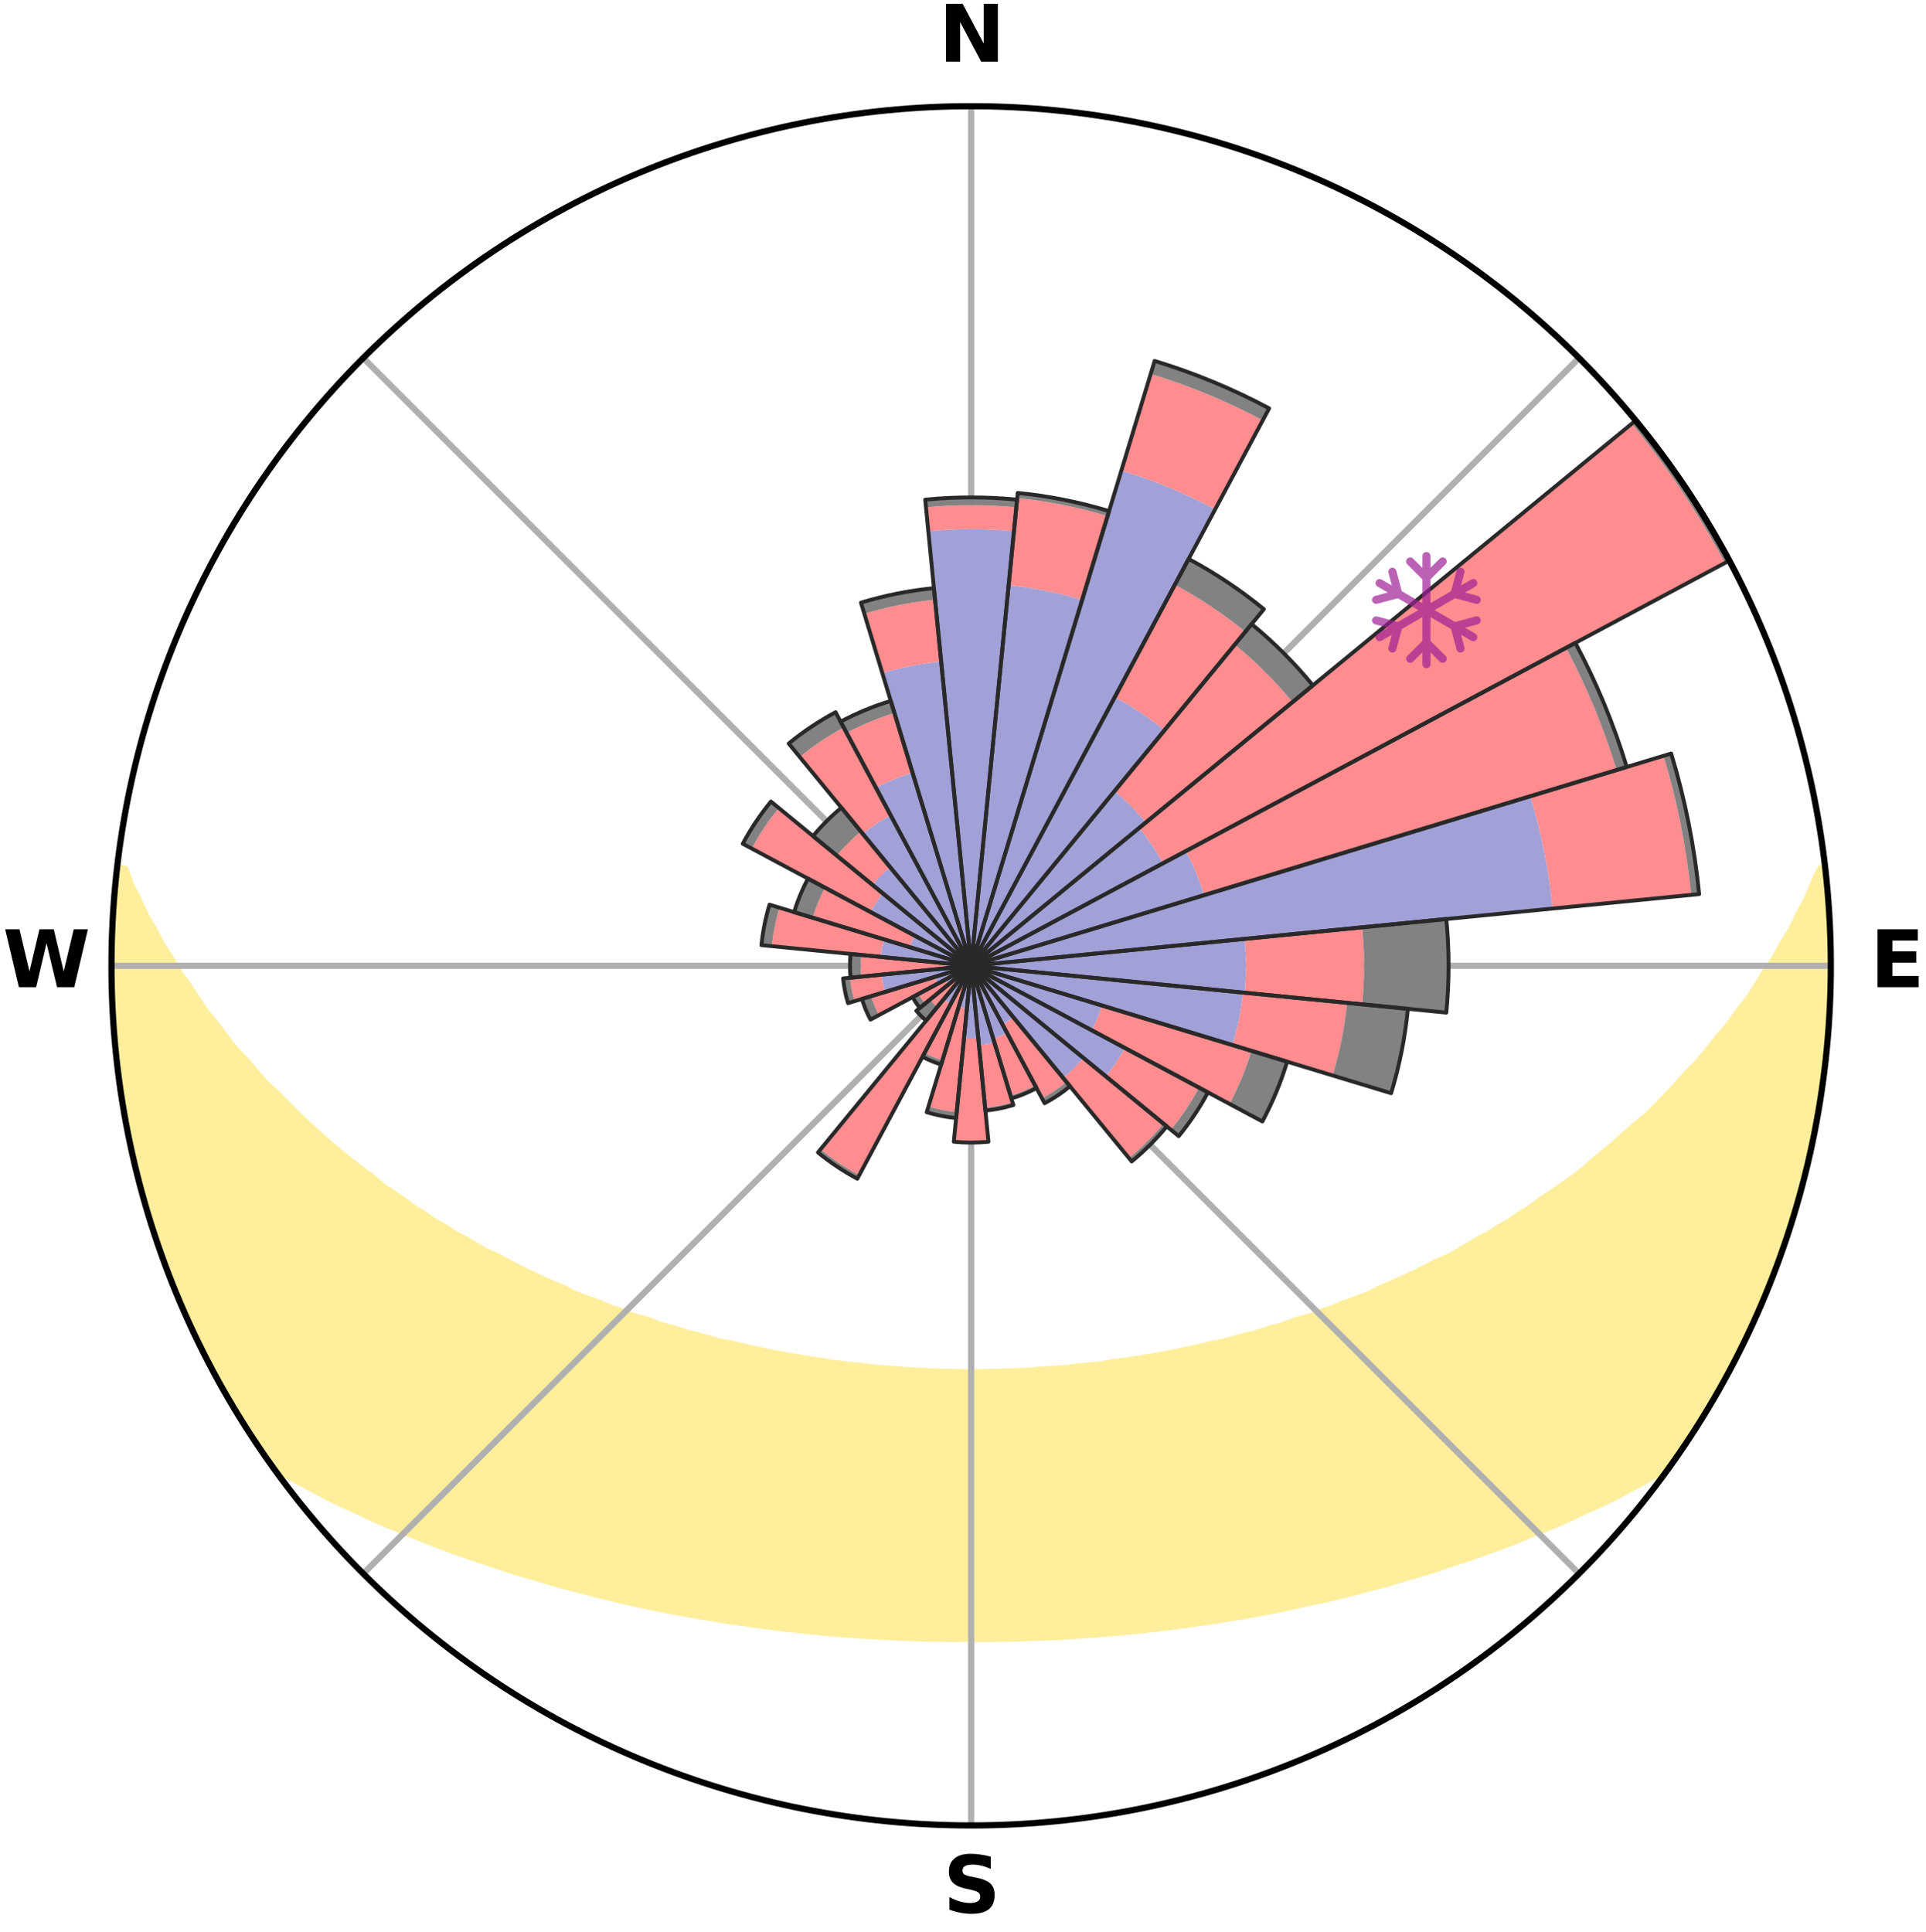 <?xml version="1.0" encoding="utf-8" standalone="no"?>
<!DOCTYPE svg PUBLIC "-//W3C//DTD SVG 1.1//EN"
  "http://www.w3.org/Graphics/SVG/1.1/DTD/svg11.dtd">
<svg xmlns:xlink="http://www.w3.org/1999/xlink" width="248.41pt" height="249.158pt" viewBox="0 0 248.41 249.158" xmlns="http://www.w3.org/2000/svg" version="1.1">
 <title>Ski Rose for Stubaier Gletscher</title>
 <defs>
  <style type="text/css">*{stroke-linejoin: round; stroke-linecap: butt}</style>
 </defs>
 <g id="figure_1">
  <g id="patch_1">
   <path d="M 0 249.158 
L 248.41 249.158 
L 248.41 0 
L 0 0 
z
" style="fill: #ffffff"/>
  </g>
  <g id="axes_1">
   <g id="patch_2">
    <path d="M 236.135 124.579 
C 236.135 110.018 233.267 95.599 227.695 82.147 
C 222.122 68.695 213.955 56.471 203.659 46.175 
C 193.363 35.879 181.139 27.711 167.687 22.139 
C 154.235 16.567 139.815 13.699 125.255 13.699 
C 110.694 13.699 96.275 16.567 82.823 22.139 
C 69.371 27.711 57.147 35.879 46.851 46.175 
C 36.555 56.471 28.387 68.695 22.815 82.147 
C 17.243 95.599 14.375 110.018 14.375 124.579 
C 14.375 139.14 17.243 153.559 22.815 167.011 
C 28.387 180.463 36.555 192.687 46.851 202.983 
C 57.147 213.279 69.371 221.447 82.823 227.019 
C 96.275 232.591 110.694 235.459 125.255 235.459 
C 139.815 235.459 154.235 232.591 167.687 227.019 
C 181.139 221.447 193.363 213.279 203.659 202.983 
C 213.955 192.687 222.122 180.463 227.695 167.011 
C 233.267 153.559 236.135 139.14 236.135 124.579 
M 125.255 124.579 
C 125.255 124.579 125.255 124.579 125.255 124.579 
C 125.255 124.579 125.255 124.579 125.255 124.579 
C 125.255 124.579 125.255 124.579 125.255 124.579 
C 125.255 124.579 125.255 124.579 125.255 124.579 
C 125.255 124.579 125.255 124.579 125.255 124.579 
C 125.255 124.579 125.255 124.579 125.255 124.579 
C 125.255 124.579 125.255 124.579 125.255 124.579 
C 125.255 124.579 125.255 124.579 125.255 124.579 
C 125.255 124.579 125.255 124.579 125.255 124.579 
C 125.255 124.579 125.255 124.579 125.255 124.579 
C 125.255 124.579 125.255 124.579 125.255 124.579 
C 125.255 124.579 125.255 124.579 125.255 124.579 
C 125.255 124.579 125.255 124.579 125.255 124.579 
C 125.255 124.579 125.255 124.579 125.255 124.579 
C 125.255 124.579 125.255 124.579 125.255 124.579 
C 125.255 124.579 125.255 124.579 125.255 124.579 
z
" style="fill: #ffffff"/>
   </g>
   <g id="PolyCollection_1">
    <defs>
     <path id="md3ebcb59a6" d="M 235.375 -137.126 
L 234.829 -137.064 
L 233.897 -135.04 
L 233.085 -133.065 
L 232.015 -131.109 
L 231.097 -129.2 
L 229.93 -127.32 
L 228.929 -125.484 
L 227.685 -123.685 
L 226.615 -121.925 
L 225.514 -120.202 
L 224.175 -118.529 
L 223.016 -116.885 
L 221.623 -115.3 
L 220.413 -113.737 
L 219.18 -112.214 
L 217.72 -110.76 
L 216.445 -109.319 
L 215.15 -107.918 
L 213.838 -106.557 
L 212.51 -105.235 
L 210.968 -104.001 
L 209.611 -102.763 
L 208.243 -101.564 
L 206.863 -100.406 
L 205.474 -99.286 
L 204.264 -98.143 
L 202.856 -97.099 
L 201.442 -96.094 
L 200.023 -95.127 
L 198.601 -94.198 
L 197.352 -93.23 
L 195.923 -92.374 
L 194.665 -91.472 
L 193.234 -90.686 
L 191.97 -89.849 
L 190.541 -89.131 
L 189.275 -88.358 
L 188.008 -87.614 
L 186.741 -86.9 
L 185.325 -86.31 
L 184.063 -85.655 
L 182.803 -85.027 
L 181.546 -84.427 
L 180.293 -83.853 
L 179.044 -83.305 
L 177.8 -82.783 
L 176.686 -82.183 
L 175.45 -81.708 
L 174.221 -81.257 
L 173 -80.829 
L 171.896 -80.318 
L 170.687 -79.933 
L 169.59 -79.463 
L 168.395 -79.118 
L 167.211 -78.792 
L 166.128 -78.381 
L 165.048 -77.988 
L 163.887 -77.715 
L 162.817 -77.357 
L 161.752 -77.015 
L 160.617 -76.79 
L 159.564 -76.479 
L 158.516 -76.184 
L 157.472 -75.904 
L 156.374 -75.732 
L 155.344 -75.478 
L 154.319 -75.238 
L 153.3 -75.01 
L 152.286 -74.794 
L 151.277 -74.59 
L 150.274 -74.397 
L 149.277 -74.216 
L 148.285 -74.044 
L 147.298 -73.883 
L 146.317 -73.73 
L 145.341 -73.587 
L 144.37 -73.453 
L 143.404 -73.326 
L 142.464 -73.145 
L 141.506 -73.037 
L 140.552 -72.936 
L 139.603 -72.842 
L 138.658 -72.754 
L 137.728 -72.625 
L 136.789 -72.553 
L 135.853 -72.486 
L 134.921 -72.424 
L 133.992 -72.367 
L 133.07 -72.286 
L 132.145 -72.243 
L 131.222 -72.204 
L 130.303 -72.15 
L 129.383 -72.123 
L 128.465 -72.101 
L 127.547 -72.082 
L 126.63 -72.063 
L 125.713 -72.057 
L 124.796 -72.057 
L 123.88 -72.066 
L 122.963 -72.079 
L 122.046 -72.108 
L 121.127 -72.133 
L 120.208 -72.162 
L 119.289 -72.218 
L 118.367 -72.259 
L 117.442 -72.305 
L 116.516 -72.355 
L 115.593 -72.447 
L 114.661 -72.511 
L 113.727 -72.58 
L 112.789 -72.655 
L 111.86 -72.785 
L 110.916 -72.875 
L 109.968 -72.972 
L 109.016 -73.075 
L 108.059 -73.185 
L 107.097 -73.303 
L 106.156 -73.496 
L 105.186 -73.632 
L 104.212 -73.777 
L 103.232 -73.931 
L 102.248 -74.094 
L 101.257 -74.267 
L 100.262 -74.451 
L 99.261 -74.645 
L 98.254 -74.85 
L 97.242 -75.067 
L 96.225 -75.296 
L 95.202 -75.538 
L 94.175 -75.793 
L 93.078 -75.966 
L 92.037 -76.247 
L 90.991 -76.543 
L 89.94 -76.854 
L 88.808 -77.081 
L 87.745 -77.423 
L 86.678 -77.782 
L 85.52 -78.056 
L 84.443 -78.449 
L 83.362 -78.861 
L 82.18 -79.188 
L 80.988 -79.533 
L 79.893 -80.003 
L 78.687 -80.388 
L 77.586 -80.899 
L 76.367 -81.327 
L 75.141 -81.778 
L 73.908 -82.252 
L 72.797 -82.852 
L 71.556 -83.374 
L 70.31 -83.922 
L 69.059 -84.495 
L 67.805 -85.095 
L 66.547 -85.722 
L 65.288 -86.376 
L 64.027 -87.059 
L 62.611 -87.679 
L 61.347 -88.422 
L 60.083 -89.194 
L 58.658 -89.911 
L 57.396 -90.746 
L 55.969 -91.531 
L 54.713 -92.431 
L 53.287 -93.287 
L 52.041 -94.253 
L 50.621 -95.18 
L 49.205 -96.145 
L 47.98 -97.215 
L 46.578 -98.254 
L 45.182 -99.332 
L 43.795 -100.45 
L 42.419 -101.607 
L 41.053 -102.803 
L 39.699 -104.039 
L 38.36 -105.315 
L 37.035 -106.631 
L 35.727 -107.986 
L 34.233 -109.347 
L 32.961 -110.786 
L 31.709 -112.264 
L 30.273 -113.757 
L 29.065 -115.317 
L 27.883 -116.916 
L 26.519 -118.54 
L 25.39 -120.219 
L 24.291 -121.935 
L 23.015 -123.687 
L 21.98 -125.48 
L 20.774 -127.315 
L 19.813 -129.183 
L 18.691 -131.097 
L 17.819 -133.034 
L 16.805 -135.022 
L 16.054 -137.021 
L 15.139 -137.125 
L 15.139 -137.125 
L 14.91 -135.204 
L 14.783 -133.273 
L 14.759 -131.337 
L 14.515 -129.414 
L 14.486 -127.48 
L 14.38 -125.547 
L 14.416 -123.612 
L 14.484 -121.678 
L 14.583 -119.747 
L 14.608 -117.812 
L 14.77 -115.884 
L 14.963 -113.959 
L 15.186 -112.038 
L 15.341 -110.109 
L 15.626 -108.195 
L 15.94 -106.286 
L 16.283 -104.382 
L 16.656 -102.484 
L 17.146 -100.612 
L 17.494 -98.708 
L 17.96 -96.831 
L 18.455 -94.961 
L 18.981 -93.099 
L 19.536 -91.246 
L 20.122 -89.402 
L 20.739 -87.568 
L 21.473 -85.777 
L 22.134 -83.959 
L 22.842 -82.158 
L 23.582 -80.37 
L 24.437 -78.634 
L 25.24 -76.875 
L 26.069 -75.127 
L 26.944 -73.402 
L 27.854 -71.695 
L 28.801 -70.008 
L 29.728 -68.309 
L 30.75 -66.666 
L 31.742 -65.005 
L 32.815 -63.394 
L 33.884 -61.782 
L 34.987 -60.192 
L 36.761 -59.097 
L 38.588 -58.077 
L 40.428 -57.104 
L 42.22 -56.13 
L 44.079 -55.249 
L 45.937 -54.404 
L 47.738 -53.548 
L 49.539 -52.728 
L 51.394 -51.996 
L 53.188 -51.244 
L 54.979 -50.524 
L 56.765 -49.835 
L 58.545 -49.177 
L 60.318 -48.548 
L 62.085 -47.948 
L 63.844 -47.375 
L 65.554 -46.776 
L 67.299 -46.256 
L 69.034 -45.761 
L 70.729 -45.244 
L 72.414 -44.745 
L 74.125 -44.321 
L 75.799 -43.874 
L 77.462 -43.443 
L 79.122 -43.04 
L 80.772 -42.652 
L 82.418 -42.29 
L 84.053 -41.941 
L 85.684 -41.617 
L 87.304 -41.304 
L 88.92 -41.016 
L 90.526 -40.737 
L 92.128 -40.482 
L 93.708 -40.203 
L 95.294 -39.972 
L 96.876 -39.763 
L 98.44 -39.533 
L 100.007 -39.345 
L 101.562 -39.146 
L 103.12 -38.991 
L 104.666 -38.821 
L 106.208 -38.665 
L 107.75 -38.541 
L 109.285 -38.412 
L 110.816 -38.297 
L 112.348 -38.215 
L 113.873 -38.125 
L 115.396 -38.048 
L 116.917 -37.99 
L 118.436 -37.936 
L 119.953 -37.895 
L 121.469 -37.866 
L 122.984 -37.857 
L 124.498 -37.849 
L 126.012 -37.847 
L 127.526 -37.853 
L 129.041 -37.87 
L 130.556 -37.898 
L 132.074 -37.939 
L 133.592 -37.993 
L 135.114 -38.042 
L 136.637 -38.12 
L 138.163 -38.21 
L 139.691 -38.313 
L 141.224 -38.415 
L 142.759 -38.543 
L 144.303 -38.659 
L 145.845 -38.815 
L 147.391 -38.985 
L 148.947 -39.147 
L 150.502 -39.346 
L 152.072 -39.526 
L 153.636 -39.756 
L 155.215 -39.973 
L 156.804 -40.196 
L 158.384 -40.475 
L 159.983 -40.738 
L 161.592 -41.009 
L 163.205 -41.304 
L 164.829 -41.609 
L 166.438 -41.979 
L 168.071 -42.33 
L 169.716 -42.692 
L 171.391 -43.033 
L 173.048 -43.443 
L 174.715 -43.867 
L 176.386 -44.32 
L 178.097 -44.744 
L 179.786 -45.236 
L 181.476 -45.76 
L 183.212 -46.254 
L 184.957 -46.774 
L 186.671 -47.368 
L 188.431 -47.94 
L 190.198 -48.541 
L 191.972 -49.17 
L 193.752 -49.828 
L 195.538 -50.517 
L 197.328 -51.237 
L 199.123 -51.989 
L 200.973 -52.725 
L 202.774 -53.546 
L 204.576 -54.402 
L 206.438 -55.242 
L 208.293 -56.128 
L 210.085 -57.102 
L 211.93 -58.071 
L 213.752 -59.095 
L 215.513 -60.198 
L 216.627 -61.781 
L 217.702 -63.39 
L 218.734 -65.026 
L 219.741 -66.678 
L 220.754 -68.326 
L 221.726 -69.999 
L 222.685 -71.679 
L 223.59 -73.389 
L 224.426 -75.134 
L 225.22 -76.898 
L 226.113 -78.615 
L 226.904 -80.381 
L 227.692 -82.148 
L 228.356 -83.967 
L 229.04 -85.775 
L 229.772 -87.568 
L 230.37 -89.408 
L 230.977 -91.245 
L 231.476 -93.115 
L 232.055 -94.961 
L 232.6 -96.818 
L 233.012 -98.709 
L 233.481 -100.586 
L 233.796 -102.496 
L 234.212 -104.385 
L 234.569 -106.286 
L 234.908 -108.191 
L 235.028 -110.127 
L 235.287 -112.042 
L 235.499 -113.964 
L 235.684 -115.888 
L 235.831 -117.816 
L 235.941 -119.746 
L 236.012 -121.679 
L 236.052 -123.612 
L 236.056 -125.546 
L 236.024 -127.48 
L 235.96 -129.413 
L 235.863 -131.344 
L 235.734 -133.274 
L 235.569 -135.201 
L 235.375 -137.126 
z
" style="stroke: #ffee9c"/>
    </defs>
    <g clip-path="url(#pb0aad9c0fc)">
     <use xlink:href="#md3ebcb59a6" x="0" y="249.158" style="fill: #ffee9c; stroke: #ffee9c"/>
    </g>
   </g>
   <g id="matplotlib.axis_1">
    <g id="xtick_1">
     <g id="line2d_1">
      <path d="M 125.255 124.579 
L 125.255 13.699 
" clip-path="url(#pb0aad9c0fc)" style="fill: none; stroke: #b0b0b0; stroke-width: 0.8; stroke-linecap: square"/>
     </g>
     <g id="text_1">
      <!-- N -->
      <g transform="translate(121.07 7.958) scale(0.1 -0.1)">
       <defs>
        <path id="DejaVuSans-Bold-4e" d="M 588 4666 
L 1931 4666 
L 3628 1466 
L 3628 4666 
L 4769 4666 
L 4769 0 
L 3425 0 
L 1728 3200 
L 1728 0 
L 588 0 
L 588 4666 
z
" transform="scale(0.016)"/>
       </defs>
       <use xlink:href="#DejaVuSans-Bold-4e"/>
      </g>
     </g>
    </g>
    <g id="xtick_2">
     <g id="line2d_2">
      <path d="M 125.255 124.579 
L 203.659 46.175 
" clip-path="url(#pb0aad9c0fc)" style="fill: none; stroke: #b0b0b0; stroke-width: 0.8; stroke-linecap: square"/>
     </g>
    </g>
    <g id="xtick_3">
     <g id="line2d_3">
      <path d="M 125.255 124.579 
L 236.135 124.579 
" clip-path="url(#pb0aad9c0fc)" style="fill: none; stroke: #b0b0b0; stroke-width: 0.8; stroke-linecap: square"/>
     </g>
     <g id="text_2">
      <!-- E -->
      <g transform="translate(241.219 127.338) scale(0.1 -0.1)">
       <defs>
        <path id="DejaVuSans-Bold-45" d="M 588 4666 
L 3834 4666 
L 3834 3756 
L 1791 3756 
L 1791 2888 
L 3713 2888 
L 3713 1978 
L 1791 1978 
L 1791 909 
L 3903 909 
L 3903 0 
L 588 0 
L 588 4666 
z
" transform="scale(0.016)"/>
       </defs>
       <use xlink:href="#DejaVuSans-Bold-45"/>
      </g>
     </g>
    </g>
    <g id="xtick_4">
     <g id="line2d_4">
      <path d="M 125.255 124.579 
L 203.659 202.983 
" clip-path="url(#pb0aad9c0fc)" style="fill: none; stroke: #b0b0b0; stroke-width: 0.8; stroke-linecap: square"/>
     </g>
    </g>
    <g id="xtick_5">
     <g id="line2d_5">
      <path d="M 125.255 124.579 
L 125.255 235.459 
" clip-path="url(#pb0aad9c0fc)" style="fill: none; stroke: #b0b0b0; stroke-width: 0.8; stroke-linecap: square"/>
     </g>
     <g id="text_3">
      <!-- S -->
      <g transform="translate(121.654 246.718) scale(0.1 -0.1)">
       <defs>
        <path id="DejaVuSans-Bold-53" d="M 3834 4519 
L 3834 3531 
Q 3450 3703 3084 3790 
Q 2719 3878 2394 3878 
Q 1963 3878 1756 3759 
Q 1550 3641 1550 3391 
Q 1550 3203 1689 3098 
Q 1828 2994 2194 2919 
L 2706 2816 
Q 3484 2659 3812 2340 
Q 4141 2022 4141 1434 
Q 4141 663 3683 286 
Q 3225 -91 2284 -91 
Q 1841 -91 1394 -6 
Q 947 78 500 244 
L 500 1259 
Q 947 1022 1364 901 
Q 1781 781 2169 781 
Q 2563 781 2772 912 
Q 2981 1044 2981 1288 
Q 2981 1506 2839 1625 
Q 2697 1744 2272 1838 
L 1806 1941 
Q 1106 2091 782 2419 
Q 459 2747 459 3303 
Q 459 4000 909 4375 
Q 1359 4750 2203 4750 
Q 2588 4750 2994 4692 
Q 3400 4634 3834 4519 
z
" transform="scale(0.016)"/>
       </defs>
       <use xlink:href="#DejaVuSans-Bold-53"/>
      </g>
     </g>
    </g>
    <g id="xtick_6">
     <g id="line2d_6">
      <path d="M 125.255 124.579 
L 46.851 202.983 
" clip-path="url(#pb0aad9c0fc)" style="fill: none; stroke: #b0b0b0; stroke-width: 0.8; stroke-linecap: square"/>
     </g>
    </g>
    <g id="xtick_7">
     <g id="line2d_7">
      <path d="M 125.255 124.579 
L 14.375 124.579 
" clip-path="url(#pb0aad9c0fc)" style="fill: none; stroke: #b0b0b0; stroke-width: 0.8; stroke-linecap: square"/>
     </g>
     <g id="text_4">
      <!-- W -->
      <g transform="translate(0.36 127.338) scale(0.1 -0.1)">
       <defs>
        <path id="DejaVuSans-Bold-57" d="M 191 4666 
L 1344 4666 
L 2150 1275 
L 2950 4666 
L 4109 4666 
L 4909 1275 
L 5716 4666 
L 6859 4666 
L 5759 0 
L 4372 0 
L 3525 3547 
L 2688 0 
L 1300 0 
L 191 4666 
z
" transform="scale(0.016)"/>
       </defs>
       <use xlink:href="#DejaVuSans-Bold-57"/>
      </g>
     </g>
    </g>
    <g id="xtick_8">
     <g id="line2d_8">
      <path d="M 125.255 124.579 
L 46.851 46.175 
" clip-path="url(#pb0aad9c0fc)" style="fill: none; stroke: #b0b0b0; stroke-width: 0.8; stroke-linecap: square"/>
     </g>
    </g>
   </g>
   <g id="matplotlib.axis_2"/>
   <g id="patch_3">
    <path d="M 125.255 124.579 
C 125.255 124.579 125.255 124.579 125.255 124.579 
C 125.255 124.579 125.255 124.579 125.255 124.579 
L 125.255 124.579 
C 125.255 124.579 125.255 124.579 125.255 124.579 
C 125.255 124.579 125.255 124.579 125.255 124.579 
z
" clip-path="url(#pb0aad9c0fc)" style="fill: #d9d9d9"/>
   </g>
   <g id="patch_4">
    <path d="M 125.255 124.579 
C 125.255 124.579 125.255 124.579 125.255 124.579 
C 125.255 124.579 125.255 124.579 125.255 124.579 
L 125.255 124.579 
C 125.255 124.579 125.255 124.579 125.255 124.579 
C 125.255 124.579 125.255 124.579 125.255 124.579 
z
" clip-path="url(#pb0aad9c0fc)" style="fill: #d9d9d9"/>
   </g>
   <g id="patch_5">
    <path d="M 125.255 124.579 
C 125.255 124.579 125.255 124.579 125.255 124.579 
C 125.255 124.579 125.255 124.579 125.255 124.579 
L 125.255 124.579 
C 125.255 124.579 125.255 124.579 125.255 124.579 
C 125.255 124.579 125.255 124.579 125.255 124.579 
z
" clip-path="url(#pb0aad9c0fc)" style="fill: #d9d9d9"/>
   </g>
   <g id="patch_6">
    <path d="M 125.255 124.579 
C 125.255 124.579 125.255 124.579 125.255 124.579 
C 125.255 124.579 125.255 124.579 125.255 124.579 
L 125.255 124.579 
C 125.255 124.579 125.255 124.579 125.255 124.579 
C 125.255 124.579 125.255 124.579 125.255 124.579 
z
" clip-path="url(#pb0aad9c0fc)" style="fill: #d9d9d9"/>
   </g>
   <g id="patch_7">
    <path d="M 125.255 124.579 
C 125.255 124.579 125.255 124.579 125.255 124.579 
C 125.255 124.579 125.255 124.579 125.255 124.579 
L 125.255 124.579 
C 125.255 124.579 125.255 124.579 125.255 124.579 
C 125.255 124.579 125.255 124.579 125.255 124.579 
z
" clip-path="url(#pb0aad9c0fc)" style="fill: #d9d9d9"/>
   </g>
   <g id="patch_8">
    <path d="M 125.255 124.579 
C 125.255 124.579 125.255 124.579 125.255 124.579 
C 125.255 124.579 125.255 124.579 125.255 124.579 
L 125.255 124.579 
C 125.255 124.579 125.255 124.579 125.255 124.579 
C 125.255 124.579 125.255 124.579 125.255 124.579 
z
" clip-path="url(#pb0aad9c0fc)" style="fill: #d9d9d9"/>
   </g>
   <g id="patch_9">
    <path d="M 125.255 124.579 
C 125.255 124.579 125.255 124.579 125.255 124.579 
C 125.255 124.579 125.255 124.579 125.255 124.579 
L 125.255 124.579 
C 125.255 124.579 125.255 124.579 125.255 124.579 
C 125.255 124.579 125.255 124.579 125.255 124.579 
z
" clip-path="url(#pb0aad9c0fc)" style="fill: #d9d9d9"/>
   </g>
   <g id="patch_10">
    <path d="M 125.255 124.579 
C 125.255 124.579 125.255 124.579 125.255 124.579 
C 125.255 124.579 125.255 124.579 125.255 124.579 
L 125.255 124.579 
C 125.255 124.579 125.255 124.579 125.255 124.579 
C 125.255 124.579 125.255 124.579 125.255 124.579 
z
" clip-path="url(#pb0aad9c0fc)" style="fill: #d9d9d9"/>
   </g>
   <g id="patch_11">
    <path d="M 125.255 124.579 
C 125.255 124.579 125.255 124.579 125.255 124.579 
C 125.255 124.579 125.255 124.579 125.255 124.579 
L 125.255 124.579 
C 125.255 124.579 125.255 124.579 125.255 124.579 
C 125.255 124.579 125.255 124.579 125.255 124.579 
z
" clip-path="url(#pb0aad9c0fc)" style="fill: #d9d9d9"/>
   </g>
   <g id="patch_12">
    <path d="M 125.255 124.579 
C 125.255 124.579 125.255 124.579 125.255 124.579 
C 125.255 124.579 125.255 124.579 125.255 124.579 
L 125.255 124.579 
C 125.255 124.579 125.255 124.579 125.255 124.579 
C 125.255 124.579 125.255 124.579 125.255 124.579 
z
" clip-path="url(#pb0aad9c0fc)" style="fill: #d9d9d9"/>
   </g>
   <g id="patch_13">
    <path d="M 125.255 124.579 
C 125.255 124.579 125.255 124.579 125.255 124.579 
C 125.255 124.579 125.255 124.579 125.255 124.579 
L 125.255 124.579 
C 125.255 124.579 125.255 124.579 125.255 124.579 
C 125.255 124.579 125.255 124.579 125.255 124.579 
z
" clip-path="url(#pb0aad9c0fc)" style="fill: #d9d9d9"/>
   </g>
   <g id="patch_14">
    <path d="M 125.255 124.579 
C 125.255 124.579 125.255 124.579 125.255 124.579 
C 125.255 124.579 125.255 124.579 125.255 124.579 
L 125.255 124.579 
C 125.255 124.579 125.255 124.579 125.255 124.579 
C 125.255 124.579 125.255 124.579 125.255 124.579 
z
" clip-path="url(#pb0aad9c0fc)" style="fill: #d9d9d9"/>
   </g>
   <g id="patch_15">
    <path d="M 125.255 124.579 
C 125.255 124.579 125.255 124.579 125.255 124.579 
C 125.255 124.579 125.255 124.579 125.255 124.579 
L 125.255 124.579 
C 125.255 124.579 125.255 124.579 125.255 124.579 
C 125.255 124.579 125.255 124.579 125.255 124.579 
z
" clip-path="url(#pb0aad9c0fc)" style="fill: #d9d9d9"/>
   </g>
   <g id="patch_16">
    <path d="M 125.255 124.579 
C 125.255 124.579 125.255 124.579 125.255 124.579 
C 125.255 124.579 125.255 124.579 125.255 124.579 
L 125.255 124.579 
C 125.255 124.579 125.255 124.579 125.255 124.579 
C 125.255 124.579 125.255 124.579 125.255 124.579 
z
" clip-path="url(#pb0aad9c0fc)" style="fill: #d9d9d9"/>
   </g>
   <g id="patch_17">
    <path d="M 125.255 124.579 
C 125.255 124.579 125.255 124.579 125.255 124.579 
C 125.255 124.579 125.255 124.579 125.255 124.579 
L 125.255 124.579 
C 125.255 124.579 125.255 124.579 125.255 124.579 
C 125.255 124.579 125.255 124.579 125.255 124.579 
z
" clip-path="url(#pb0aad9c0fc)" style="fill: #d9d9d9"/>
   </g>
   <g id="patch_18">
    <path d="M 125.255 124.579 
C 125.255 124.579 125.255 124.579 125.255 124.579 
C 125.255 124.579 125.255 124.579 125.255 124.579 
L 125.255 124.579 
C 125.255 124.579 125.255 124.579 125.255 124.579 
C 125.255 124.579 125.255 124.579 125.255 124.579 
z
" clip-path="url(#pb0aad9c0fc)" style="fill: #d9d9d9"/>
   </g>
   <g id="patch_19">
    <path d="M 125.255 124.579 
C 125.255 124.579 125.255 124.579 125.255 124.579 
C 125.255 124.579 125.255 124.579 125.255 124.579 
L 125.255 124.579 
C 125.255 124.579 125.255 124.579 125.255 124.579 
C 125.255 124.579 125.255 124.579 125.255 124.579 
z
" clip-path="url(#pb0aad9c0fc)" style="fill: #d9d9d9"/>
   </g>
   <g id="patch_20">
    <path d="M 125.255 124.579 
C 125.255 124.579 125.255 124.579 125.255 124.579 
C 125.255 124.579 125.255 124.579 125.255 124.579 
L 125.255 124.579 
C 125.255 124.579 125.255 124.579 125.255 124.579 
C 125.255 124.579 125.255 124.579 125.255 124.579 
z
" clip-path="url(#pb0aad9c0fc)" style="fill: #d9d9d9"/>
   </g>
   <g id="patch_21">
    <path d="M 125.255 124.579 
C 125.255 124.579 125.255 124.579 125.255 124.579 
C 125.255 124.579 125.255 124.579 125.255 124.579 
L 125.255 124.579 
C 125.255 124.579 125.255 124.579 125.255 124.579 
C 125.255 124.579 125.255 124.579 125.255 124.579 
z
" clip-path="url(#pb0aad9c0fc)" style="fill: #d9d9d9"/>
   </g>
   <g id="patch_22">
    <path d="M 125.255 124.579 
C 125.255 124.579 125.255 124.579 125.255 124.579 
C 125.255 124.579 125.255 124.579 125.255 124.579 
L 125.255 124.579 
C 125.255 124.579 125.255 124.579 125.255 124.579 
C 125.255 124.579 125.255 124.579 125.255 124.579 
z
" clip-path="url(#pb0aad9c0fc)" style="fill: #d9d9d9"/>
   </g>
   <g id="patch_23">
    <path d="M 125.255 124.579 
C 125.255 124.579 125.255 124.579 125.255 124.579 
C 125.255 124.579 125.255 124.579 125.255 124.579 
L 125.255 124.579 
C 125.255 124.579 125.255 124.579 125.255 124.579 
C 125.255 124.579 125.255 124.579 125.255 124.579 
z
" clip-path="url(#pb0aad9c0fc)" style="fill: #d9d9d9"/>
   </g>
   <g id="patch_24">
    <path d="M 125.255 124.579 
C 125.255 124.579 125.255 124.579 125.255 124.579 
C 125.255 124.579 125.255 124.579 125.255 124.579 
L 125.255 124.579 
C 125.255 124.579 125.255 124.579 125.255 124.579 
C 125.255 124.579 125.255 124.579 125.255 124.579 
z
" clip-path="url(#pb0aad9c0fc)" style="fill: #d9d9d9"/>
   </g>
   <g id="patch_25">
    <path d="M 125.255 124.579 
C 125.255 124.579 125.255 124.579 125.255 124.579 
C 125.255 124.579 125.255 124.579 125.255 124.579 
L 125.255 124.579 
C 125.255 124.579 125.255 124.579 125.255 124.579 
C 125.255 124.579 125.255 124.579 125.255 124.579 
z
" clip-path="url(#pb0aad9c0fc)" style="fill: #d9d9d9"/>
   </g>
   <g id="patch_26">
    <path d="M 125.255 124.579 
C 125.255 124.579 125.255 124.579 125.255 124.579 
C 125.255 124.579 125.255 124.579 125.255 124.579 
L 125.255 124.579 
C 125.255 124.579 125.255 124.579 125.255 124.579 
C 125.255 124.579 125.255 124.579 125.255 124.579 
z
" clip-path="url(#pb0aad9c0fc)" style="fill: #d9d9d9"/>
   </g>
   <g id="patch_27">
    <path d="M 125.255 124.579 
C 125.255 124.579 125.255 124.579 125.255 124.579 
C 125.255 124.579 125.255 124.579 125.255 124.579 
L 125.255 124.579 
C 125.255 124.579 125.255 124.579 125.255 124.579 
C 125.255 124.579 125.255 124.579 125.255 124.579 
z
" clip-path="url(#pb0aad9c0fc)" style="fill: #d9d9d9"/>
   </g>
   <g id="patch_28">
    <path d="M 125.255 124.579 
C 125.255 124.579 125.255 124.579 125.255 124.579 
C 125.255 124.579 125.255 124.579 125.255 124.579 
L 125.255 124.579 
C 125.255 124.579 125.255 124.579 125.255 124.579 
C 125.255 124.579 125.255 124.579 125.255 124.579 
z
" clip-path="url(#pb0aad9c0fc)" style="fill: #d9d9d9"/>
   </g>
   <g id="patch_29">
    <path d="M 125.255 124.579 
C 125.255 124.579 125.255 124.579 125.255 124.579 
C 125.255 124.579 125.255 124.579 125.255 124.579 
L 125.255 124.579 
C 125.255 124.579 125.255 124.579 125.255 124.579 
C 125.255 124.579 125.255 124.579 125.255 124.579 
z
" clip-path="url(#pb0aad9c0fc)" style="fill: #d9d9d9"/>
   </g>
   <g id="patch_30">
    <path d="M 125.255 124.579 
C 125.255 124.579 125.255 124.579 125.255 124.579 
C 125.255 124.579 125.255 124.579 125.255 124.579 
L 125.255 124.579 
C 125.255 124.579 125.255 124.579 125.255 124.579 
C 125.255 124.579 125.255 124.579 125.255 124.579 
z
" clip-path="url(#pb0aad9c0fc)" style="fill: #d9d9d9"/>
   </g>
   <g id="patch_31">
    <path d="M 125.255 124.579 
C 125.255 124.579 125.255 124.579 125.255 124.579 
C 125.255 124.579 125.255 124.579 125.255 124.579 
L 125.255 124.579 
C 125.255 124.579 125.255 124.579 125.255 124.579 
C 125.255 124.579 125.255 124.579 125.255 124.579 
z
" clip-path="url(#pb0aad9c0fc)" style="fill: #d9d9d9"/>
   </g>
   <g id="patch_32">
    <path d="M 125.255 124.579 
C 125.255 124.579 125.255 124.579 125.255 124.579 
C 125.255 124.579 125.255 124.579 125.255 124.579 
L 125.255 124.579 
C 125.255 124.579 125.255 124.579 125.255 124.579 
C 125.255 124.579 125.255 124.579 125.255 124.579 
z
" clip-path="url(#pb0aad9c0fc)" style="fill: #d9d9d9"/>
   </g>
   <g id="patch_33">
    <path d="M 125.255 124.579 
C 125.255 124.579 125.255 124.579 125.255 124.579 
C 125.255 124.579 125.255 124.579 125.255 124.579 
L 125.255 124.579 
C 125.255 124.579 125.255 124.579 125.255 124.579 
C 125.255 124.579 125.255 124.579 125.255 124.579 
z
" clip-path="url(#pb0aad9c0fc)" style="fill: #d9d9d9"/>
   </g>
   <g id="patch_34">
    <path d="M 125.255 124.579 
C 125.255 124.579 125.255 124.579 125.255 124.579 
C 125.255 124.579 125.255 124.579 125.255 124.579 
L 125.255 124.579 
C 125.255 124.579 125.255 124.579 125.255 124.579 
C 125.255 124.579 125.255 124.579 125.255 124.579 
z
" clip-path="url(#pb0aad9c0fc)" style="fill: #d9d9d9"/>
   </g>
   <g id="patch_35">
    <path d="M 125.255 124.579 
C 125.255 124.579 125.255 124.579 125.255 124.579 
C 125.255 124.579 125.255 124.579 125.255 124.579 
L 130.777 68.513 
C 128.942 68.333 127.099 68.242 125.255 68.242 
C 123.411 68.242 121.568 68.333 119.733 68.513 
z
" clip-path="url(#pb0aad9c0fc)" style="fill: #a1a1d8"/>
   </g>
   <g id="patch_36">
    <path d="M 125.255 124.579 
C 125.255 124.579 125.255 124.579 125.255 124.579 
C 125.255 124.579 125.255 124.579 125.255 124.579 
L 139.575 77.373 
C 138.03 76.904 136.462 76.512 134.879 76.197 
C 133.295 75.882 131.697 75.645 130.09 75.486 
z
" clip-path="url(#pb0aad9c0fc)" style="fill: #a1a1d8"/>
   </g>
   <g id="patch_37">
    <path d="M 125.255 124.579 
C 125.255 124.579 125.255 124.579 125.255 124.579 
C 125.255 124.579 125.255 124.579 125.255 124.579 
L 156.731 65.69 
C 154.804 64.66 152.827 63.725 150.808 62.889 
C 148.789 62.052 146.73 61.316 144.638 60.681 
z
" clip-path="url(#pb0aad9c0fc)" style="fill: #a1a1d8"/>
   </g>
   <g id="patch_38">
    <path d="M 125.255 124.579 
C 125.255 124.579 125.255 124.579 125.255 124.579 
C 125.255 124.579 125.255 124.579 125.255 124.579 
L 150.189 94.197 
C 149.195 93.38 148.161 92.614 147.091 91.899 
C 146.021 91.184 144.917 90.522 143.783 89.916 
z
" clip-path="url(#pb0aad9c0fc)" style="fill: #a1a1d8"/>
   </g>
   <g id="patch_39">
    <path d="M 125.255 124.579 
C 125.255 124.579 125.255 124.579 125.255 124.579 
C 125.255 124.579 125.255 124.579 125.255 124.579 
L 147.787 106.088 
C 147.181 105.35 146.54 104.643 145.866 103.968 
C 145.191 103.294 144.484 102.653 143.746 102.047 
z
" clip-path="url(#pb0aad9c0fc)" style="fill: #a1a1d8"/>
   </g>
   <g id="patch_40">
    <path d="M 125.255 124.579 
C 125.255 124.579 125.255 124.579 125.255 124.579 
C 125.255 124.579 125.255 124.579 125.255 124.579 
L 149.992 111.357 
C 149.559 110.547 149.087 109.759 148.577 108.996 
C 148.067 108.233 147.519 107.495 146.937 106.785 
z
" clip-path="url(#pb0aad9c0fc)" style="fill: #a1a1d8"/>
   </g>
   <g id="patch_41">
    <path d="M 125.255 124.579 
C 125.255 124.579 125.255 124.579 125.255 124.579 
C 125.255 124.579 125.255 124.579 125.255 124.579 
L 155.308 115.462 
C 155.01 114.479 154.664 113.51 154.27 112.561 
C 153.877 111.611 153.437 110.681 152.952 109.774 
z
" clip-path="url(#pb0aad9c0fc)" style="fill: #a1a1d8"/>
   </g>
   <g id="patch_42">
    <path d="M 125.255 124.579 
C 125.255 124.579 125.255 124.579 125.255 124.579 
C 125.255 124.579 125.255 124.579 125.255 124.579 
L 200.257 117.192 
C 200.016 114.737 199.653 112.295 199.172 109.876 
C 198.691 107.457 198.091 105.062 197.375 102.702 
z
" clip-path="url(#pb0aad9c0fc)" style="fill: #a1a1d8"/>
   </g>
   <g id="patch_43">
    <path d="M 125.255 124.579 
C 125.255 124.579 125.255 124.579 125.255 124.579 
C 125.255 124.579 125.255 124.579 125.255 124.579 
L 160.543 128.055 
C 160.657 126.9 160.714 125.74 160.714 124.579 
C 160.714 123.418 160.657 122.259 160.543 121.103 
z
" clip-path="url(#pb0aad9c0fc)" style="fill: #a1a1d8"/>
   </g>
   <g id="patch_44">
    <path d="M 125.255 124.579 
C 125.255 124.579 125.255 124.579 125.255 124.579 
C 125.255 124.579 125.255 124.579 125.255 124.579 
L 158.972 134.807 
C 159.307 133.703 159.587 132.584 159.812 131.453 
C 160.037 130.322 160.207 129.18 160.32 128.033 
z
" clip-path="url(#pb0aad9c0fc)" style="fill: #a1a1d8"/>
   </g>
   <g id="patch_45">
    <path d="M 125.255 124.579 
C 125.255 124.579 125.255 124.579 125.255 124.579 
C 125.255 124.579 125.255 124.579 125.255 124.579 
L 140.815 132.896 
C 141.087 132.387 141.334 131.864 141.555 131.331 
C 141.776 130.797 141.971 130.253 142.138 129.701 
z
" clip-path="url(#pb0aad9c0fc)" style="fill: #a1a1d8"/>
   </g>
   <g id="patch_46">
    <path d="M 125.255 124.579 
C 125.255 124.579 125.255 124.579 125.255 124.579 
C 125.255 124.579 125.255 124.579 125.255 124.579 
L 142.643 138.849 
C 143.11 138.28 143.549 137.688 143.958 137.076 
C 144.367 136.464 144.746 135.832 145.093 135.183 
z
" clip-path="url(#pb0aad9c0fc)" style="fill: #a1a1d8"/>
   </g>
   <g id="patch_47">
    <path d="M 125.255 124.579 
C 125.255 124.579 125.255 124.579 125.255 124.579 
C 125.255 124.579 125.255 124.579 125.255 124.579 
L 137.129 139.048 
C 137.603 138.659 138.057 138.248 138.49 137.814 
C 138.923 137.381 139.335 136.927 139.724 136.453 
z
" clip-path="url(#pb0aad9c0fc)" style="fill: #a1a1d8"/>
   </g>
   <g id="patch_48">
    <path d="M 125.255 124.579 
C 125.255 124.579 125.255 124.579 125.255 124.579 
C 125.255 124.579 125.255 124.579 125.255 124.579 
L 129.306 132.158 
C 129.554 132.025 129.795 131.881 130.029 131.725 
C 130.263 131.568 130.489 131.401 130.707 131.222 
z
" clip-path="url(#pb0aad9c0fc)" style="fill: #a1a1d8"/>
   </g>
   <g id="patch_49">
    <path d="M 125.255 124.579 
C 125.255 124.579 125.255 124.579 125.255 124.579 
C 125.255 124.579 125.255 124.579 125.255 124.579 
L 128.105 133.976 
C 128.413 133.883 128.716 133.775 129.013 133.652 
C 129.31 133.529 129.601 133.391 129.884 133.24 
z
" clip-path="url(#pb0aad9c0fc)" style="fill: #a1a1d8"/>
   </g>
   <g id="patch_50">
    <path d="M 125.255 124.579 
C 125.255 124.579 125.255 124.579 125.255 124.579 
C 125.255 124.579 125.255 124.579 125.255 124.579 
L 126.265 134.835 
C 126.601 134.802 126.935 134.752 127.265 134.686 
C 127.596 134.621 127.924 134.539 128.246 134.441 
z
" clip-path="url(#pb0aad9c0fc)" style="fill: #a1a1d8"/>
   </g>
   <g id="patch_51">
    <path d="M 125.255 124.579 
C 125.255 124.579 125.255 124.579 125.255 124.579 
C 125.255 124.579 125.255 124.579 125.255 124.579 
L 124.336 133.909 
C 124.641 133.939 124.948 133.954 125.255 133.954 
C 125.562 133.954 125.868 133.939 126.174 133.909 
z
" clip-path="url(#pb0aad9c0fc)" style="fill: #a1a1d8"/>
   </g>
   <g id="patch_52">
    <path d="M 125.255 124.579 
C 125.255 124.579 125.255 124.579 125.255 124.579 
C 125.255 124.579 125.255 124.579 125.255 124.579 
L 123.651 129.865 
C 123.824 129.918 124 129.962 124.177 129.997 
C 124.354 130.032 124.533 130.059 124.713 130.077 
z
" clip-path="url(#pb0aad9c0fc)" style="fill: #a1a1d8"/>
   </g>
   <g id="patch_53">
    <path d="M 125.255 124.579 
C 125.255 124.579 125.255 124.579 125.255 124.579 
C 125.255 124.579 125.255 124.579 125.255 124.579 
L 124.09 126.758 
C 124.162 126.796 124.235 126.831 124.309 126.862 
C 124.384 126.892 124.46 126.92 124.538 126.943 
z
" clip-path="url(#pb0aad9c0fc)" style="fill: #a1a1d8"/>
   </g>
   <g id="patch_54">
    <path d="M 125.255 124.579 
C 125.255 124.579 125.255 124.579 125.255 124.579 
C 125.255 124.579 125.255 124.579 125.255 124.579 
L 121.715 128.892 
C 121.857 129.008 122.003 129.117 122.155 129.218 
C 122.307 129.32 122.464 129.413 122.625 129.5 
z
" clip-path="url(#pb0aad9c0fc)" style="fill: #a1a1d8"/>
   </g>
   <g id="patch_55">
    <path d="M 125.255 124.579 
C 125.255 124.579 125.255 124.579 125.255 124.579 
C 125.255 124.579 125.255 124.579 125.255 124.579 
L 123.443 126.066 
C 123.492 126.125 123.543 126.182 123.598 126.236 
C 123.652 126.291 123.709 126.342 123.768 126.391 
z
" clip-path="url(#pb0aad9c0fc)" style="fill: #a1a1d8"/>
   </g>
   <g id="patch_56">
    <path d="M 125.255 124.579 
C 125.255 124.579 125.255 124.579 125.255 124.579 
C 125.255 124.579 125.255 124.579 125.255 124.579 
L 121.879 126.383 
C 121.938 126.494 122.003 126.601 122.073 126.705 
C 122.142 126.81 122.217 126.91 122.296 127.007 
z
" clip-path="url(#pb0aad9c0fc)" style="fill: #a1a1d8"/>
   </g>
   <g id="patch_57">
    <path d="M 125.255 124.579 
C 125.255 124.579 125.255 124.579 125.255 124.579 
C 125.255 124.579 125.255 124.579 125.255 124.579 
L 120.586 125.995 
C 120.632 126.148 120.686 126.299 120.747 126.446 
C 120.808 126.594 120.877 126.738 120.952 126.879 
z
" clip-path="url(#pb0aad9c0fc)" style="fill: #a1a1d8"/>
   </g>
   <g id="patch_58">
    <path d="M 125.255 124.579 
C 125.255 124.579 125.255 124.579 125.255 124.579 
C 125.255 124.579 125.255 124.579 125.255 124.579 
L 113.697 125.717 
C 113.734 126.096 113.79 126.472 113.864 126.845 
C 113.938 127.218 114.03 127.587 114.141 127.95 
z
" clip-path="url(#pb0aad9c0fc)" style="fill: #a1a1d8"/>
   </g>
   <g id="patch_59">
    <path d="M 125.255 124.579 
C 125.255 124.579 125.255 124.579 125.255 124.579 
C 125.255 124.579 125.255 124.579 125.255 124.579 
L 122.145 124.273 
C 122.135 124.375 122.13 124.477 122.13 124.579 
C 122.13 124.681 122.135 124.784 122.145 124.885 
z
" clip-path="url(#pb0aad9c0fc)" style="fill: #a1a1d8"/>
   </g>
   <g id="patch_60">
    <path d="M 125.255 124.579 
C 125.255 124.579 125.255 124.579 125.255 124.579 
C 125.255 124.579 125.255 124.579 125.255 124.579 
L 114.016 121.17 
C 113.904 121.538 113.811 121.911 113.736 122.288 
C 113.661 122.665 113.604 123.045 113.567 123.428 
z
" clip-path="url(#pb0aad9c0fc)" style="fill: #a1a1d8"/>
   </g>
   <g id="patch_61">
    <path d="M 125.255 124.579 
C 125.255 124.579 125.255 124.579 125.255 124.579 
C 125.255 124.579 125.255 124.579 125.255 124.579 
L 117.963 120.682 
C 117.836 120.92 117.72 121.165 117.616 121.415 
C 117.513 121.665 117.421 121.92 117.343 122.179 
z
" clip-path="url(#pb0aad9c0fc)" style="fill: #a1a1d8"/>
   </g>
   <g id="patch_62">
    <path d="M 125.255 124.579 
C 125.255 124.579 125.255 124.579 125.255 124.579 
C 125.255 124.579 125.255 124.579 125.255 124.579 
L 113.876 115.241 
C 113.571 115.613 113.283 116.001 113.016 116.401 
C 112.748 116.802 112.5 117.215 112.273 117.64 
z
" clip-path="url(#pb0aad9c0fc)" style="fill: #a1a1d8"/>
   </g>
   <g id="patch_63">
    <path d="M 125.255 124.579 
C 125.255 124.579 125.255 124.579 125.255 124.579 
C 125.255 124.579 125.255 124.579 125.255 124.579 
L 114.811 111.854 
C 114.395 112.196 113.995 112.558 113.614 112.939 
C 113.233 113.32 112.871 113.719 112.53 114.136 
z
" clip-path="url(#pb0aad9c0fc)" style="fill: #a1a1d8"/>
   </g>
   <g id="patch_64">
    <path d="M 125.255 124.579 
C 125.255 124.579 125.255 124.579 125.255 124.579 
C 125.255 124.579 125.255 124.579 125.255 124.579 
L 114.871 105.152 
C 114.235 105.492 113.616 105.863 113.017 106.263 
C 112.417 106.664 111.838 107.094 111.28 107.551 
z
" clip-path="url(#pb0aad9c0fc)" style="fill: #a1a1d8"/>
   </g>
   <g id="patch_65">
    <path d="M 125.255 124.579 
C 125.255 124.579 125.255 124.579 125.255 124.579 
C 125.255 124.579 125.255 124.579 125.255 124.579 
L 117.696 99.66 
C 116.88 99.907 116.077 100.195 115.29 100.521 
C 114.502 100.847 113.731 101.212 112.979 101.613 
z
" clip-path="url(#pb0aad9c0fc)" style="fill: #a1a1d8"/>
   </g>
   <g id="patch_66">
    <path d="M 125.255 124.579 
C 125.255 124.579 125.255 124.579 125.255 124.579 
C 125.255 124.579 125.255 124.579 125.255 124.579 
L 121.388 85.318 
C 120.103 85.444 118.825 85.634 117.558 85.886 
C 116.292 86.138 115.038 86.452 113.803 86.827 
z
" clip-path="url(#pb0aad9c0fc)" style="fill: #a1a1d8"/>
   </g>
   <g id="patch_67">
    <path d="M 119.733 68.513 
C 121.568 68.333 123.411 68.242 125.255 68.242 
C 127.099 68.242 128.942 68.333 130.777 68.513 
L 131.08 65.439 
C 129.144 65.248 127.2 65.153 125.255 65.153 
C 123.31 65.153 121.366 65.248 119.43 65.439 
z
" clip-path="url(#pb0aad9c0fc)" style="fill: #ff8c8e"/>
   </g>
   <g id="patch_68">
    <path d="M 130.09 75.486 
C 131.697 75.645 133.295 75.882 134.879 76.197 
C 136.462 76.512 138.03 76.904 139.575 77.373 
L 142.852 66.568 
C 140.953 65.992 139.028 65.51 137.081 65.123 
C 135.135 64.735 133.171 64.444 131.197 64.25 
z
" clip-path="url(#pb0aad9c0fc)" style="fill: #ff8c8e"/>
   </g>
   <g id="patch_69">
    <path d="M 144.638 60.681 
C 146.73 61.316 148.789 62.052 150.808 62.889 
C 152.827 63.725 154.804 64.66 156.731 65.69 
L 162.863 54.22 
C 160.56 52.989 158.198 51.872 155.785 50.872 
C 153.373 49.873 150.912 48.993 148.414 48.235 
z
" clip-path="url(#pb0aad9c0fc)" style="fill: #ff8c8e"/>
   </g>
   <g id="patch_70">
    <path d="M 143.783 89.916 
C 144.917 90.522 146.021 91.184 147.091 91.899 
C 148.161 92.614 149.195 93.38 150.189 94.197 
L 160.611 81.497 
C 159.201 80.34 157.735 79.253 156.218 78.239 
C 154.701 77.226 153.136 76.287 151.527 75.428 
z
" clip-path="url(#pb0aad9c0fc)" style="fill: #ff8c8e"/>
   </g>
   <g id="patch_71">
    <path d="M 143.746 102.047 
C 144.484 102.653 145.191 103.294 145.866 103.968 
C 146.54 104.643 147.181 105.35 147.787 106.088 
L 166.697 90.568 
C 165.584 89.212 164.404 87.911 163.164 86.67 
C 161.923 85.429 160.622 84.25 159.265 83.137 
z
" clip-path="url(#pb0aad9c0fc)" style="fill: #ff8c8e"/>
   </g>
   <g id="patch_72">
    <path d="M 146.937 106.785 
C 147.519 107.495 148.067 108.233 148.577 108.996 
C 149.087 109.759 149.559 110.547 149.992 111.357 
L 222.48 72.611 
C 220.779 69.429 218.923 66.332 216.918 63.332 
C 214.913 60.331 212.762 57.431 210.473 54.642 
z
" clip-path="url(#pb0aad9c0fc)" style="fill: #ff8c8e"/>
   </g>
   <g id="patch_73">
    <path d="M 152.952 109.774 
C 153.437 110.681 153.877 111.611 154.27 112.561 
C 154.664 113.51 155.01 114.479 155.308 115.462 
L 208.505 99.325 
C 207.679 96.6 206.719 93.918 205.629 91.287 
C 204.539 88.656 203.321 86.08 201.979 83.569 
z
" clip-path="url(#pb0aad9c0fc)" style="fill: #ff8c8e"/>
   </g>
   <g id="patch_74">
    <path d="M 197.375 102.702 
C 198.091 105.062 198.691 107.457 199.172 109.876 
C 199.653 112.295 200.016 114.737 200.257 117.192 
L 218.122 115.432 
C 217.822 112.393 217.374 109.37 216.778 106.374 
C 216.182 103.378 215.44 100.414 214.553 97.491 
z
" clip-path="url(#pb0aad9c0fc)" style="fill: #ff8c8e"/>
   </g>
   <g id="patch_75">
    <path d="M 160.543 121.103 
C 160.657 122.259 160.714 123.418 160.714 124.579 
C 160.714 125.74 160.657 126.9 160.543 128.055 
L 175.69 129.546 
C 175.853 127.896 175.934 126.238 175.934 124.579 
C 175.934 122.92 175.853 121.262 175.69 119.612 
z
" clip-path="url(#pb0aad9c0fc)" style="fill: #ff8c8e"/>
   </g>
   <g id="patch_76">
    <path d="M 160.32 128.033 
C 160.207 129.18 160.037 130.322 159.812 131.453 
C 159.587 132.584 159.307 133.703 158.972 134.807 
L 171.877 138.722 
C 172.34 137.196 172.728 135.648 173.039 134.084 
C 173.35 132.52 173.584 130.941 173.741 129.354 
z
" clip-path="url(#pb0aad9c0fc)" style="fill: #ff8c8e"/>
   </g>
   <g id="patch_77">
    <path d="M 142.138 129.701 
C 141.971 130.253 141.776 130.797 141.555 131.331 
C 141.334 131.864 141.087 132.387 140.815 132.896 
L 158.577 142.39 
C 159.16 141.3 159.689 140.181 160.163 139.038 
C 160.636 137.896 161.053 136.731 161.412 135.547 
z
" clip-path="url(#pb0aad9c0fc)" style="fill: #ff8c8e"/>
   </g>
   <g id="patch_78">
    <path d="M 145.093 135.183 
C 144.746 135.832 144.367 136.464 143.958 137.076 
C 143.549 137.688 143.11 138.28 142.643 138.849 
L 151.019 145.723 
C 151.711 144.88 152.361 144.003 152.967 143.096 
C 153.573 142.189 154.134 141.253 154.649 140.29 
z
" clip-path="url(#pb0aad9c0fc)" style="fill: #ff8c8e"/>
   </g>
   <g id="patch_79">
    <path d="M 139.724 136.453 
C 139.335 136.927 138.923 137.381 138.49 137.814 
C 138.057 138.248 137.603 138.659 137.129 139.048 
L 145.618 149.391 
C 146.43 148.725 147.209 148.019 147.952 147.276 
C 148.694 146.533 149.4 145.754 150.067 144.942 
z
" clip-path="url(#pb0aad9c0fc)" style="fill: #ff8c8e"/>
   </g>
   <g id="patch_80">
    <path d="M 130.707 131.222 
C 130.489 131.401 130.263 131.568 130.029 131.725 
C 129.795 131.881 129.554 132.025 129.306 132.158 
L 134.395 141.68 
C 134.955 141.38 135.5 141.054 136.027 140.701 
C 136.555 140.349 137.065 139.97 137.556 139.568 
z
" clip-path="url(#pb0aad9c0fc)" style="fill: #ff8c8e"/>
   </g>
   <g id="patch_81">
    <path d="M 129.884 133.24 
C 129.601 133.391 129.31 133.529 129.013 133.652 
C 128.716 133.775 128.413 133.883 128.105 133.976 
L 130.336 141.33 
C 130.884 141.163 131.424 140.97 131.953 140.751 
C 132.483 140.532 133.001 140.286 133.506 140.016 
z
" clip-path="url(#pb0aad9c0fc)" style="fill: #ff8c8e"/>
   </g>
   <g id="patch_82">
    <path d="M 128.246 134.441 
C 127.924 134.539 127.596 134.621 127.265 134.686 
C 126.935 134.752 126.601 134.802 126.265 134.835 
L 127.059 142.896 
C 127.658 142.836 128.255 142.748 128.845 142.63 
C 129.436 142.513 130.021 142.366 130.598 142.192 
z
" clip-path="url(#pb0aad9c0fc)" style="fill: #ff8c8e"/>
   </g>
   <g id="patch_83">
    <path d="M 126.174 133.909 
C 125.868 133.939 125.562 133.954 125.255 133.954 
C 124.948 133.954 124.641 133.939 124.336 133.909 
L 123.033 147.14 
C 123.771 147.212 124.513 147.249 125.255 147.249 
C 125.997 147.249 126.738 147.212 127.477 147.14 
z
" clip-path="url(#pb0aad9c0fc)" style="fill: #ff8c8e"/>
   </g>
   <g id="patch_84">
    <path d="M 124.713 130.077 
C 124.533 130.059 124.354 130.032 124.177 129.997 
C 124 129.962 123.824 129.918 123.651 129.865 
L 119.751 142.723 
C 120.345 142.903 120.947 143.054 121.556 143.175 
C 122.165 143.296 122.779 143.387 123.396 143.448 
z
" clip-path="url(#pb0aad9c0fc)" style="fill: #ff8c8e"/>
   </g>
   <g id="patch_85">
    <path d="M 124.538 126.943 
C 124.46 126.92 124.384 126.892 124.309 126.862 
C 124.235 126.831 124.162 126.796 124.09 126.758 
L 119.248 135.816 
C 119.616 136.013 119.993 136.191 120.379 136.351 
C 120.764 136.511 121.157 136.651 121.556 136.772 
z
" clip-path="url(#pb0aad9c0fc)" style="fill: #ff8c8e"/>
   </g>
   <g id="patch_86">
    <path d="M 122.625 129.5 
C 122.464 129.413 122.307 129.32 122.155 129.218 
C 122.003 129.117 121.857 129.008 121.715 128.892 
L 105.824 148.255 
C 106.599 148.891 107.405 149.489 108.238 150.046 
C 109.072 150.603 109.932 151.119 110.817 151.591 
z
" clip-path="url(#pb0aad9c0fc)" style="fill: #ff8c8e"/>
   </g>
   <g id="patch_87">
    <path d="M 123.768 126.391 
C 123.709 126.342 123.652 126.291 123.598 126.236 
C 123.543 126.182 123.492 126.125 123.443 126.066 
L 119.921 128.956 
C 120.064 129.131 120.216 129.298 120.376 129.458 
C 120.536 129.618 120.703 129.769 120.878 129.913 
z
" clip-path="url(#pb0aad9c0fc)" style="fill: #ff8c8e"/>
   </g>
   <g id="patch_88">
    <path d="M 122.296 127.007 
C 122.217 126.91 122.142 126.81 122.073 126.705 
C 122.003 126.601 121.938 126.494 121.879 126.383 
L 118.469 128.206 
C 118.588 128.428 118.717 128.644 118.857 128.854 
C 118.997 129.063 119.147 129.266 119.307 129.46 
z
" clip-path="url(#pb0aad9c0fc)" style="fill: #ff8c8e"/>
   </g>
   <g id="patch_89">
    <path d="M 120.952 126.879 
C 120.877 126.738 120.808 126.594 120.747 126.446 
C 120.686 126.299 120.632 126.148 120.586 125.995 
L 112.349 128.494 
C 112.477 128.916 112.626 129.332 112.795 129.74 
C 112.964 130.148 113.153 130.547 113.361 130.937 
z
" clip-path="url(#pb0aad9c0fc)" style="fill: #ff8c8e"/>
   </g>
   <g id="patch_90">
    <path d="M 114.141 127.95 
C 114.03 127.587 113.938 127.218 113.864 126.845 
C 113.79 126.472 113.734 126.096 113.697 125.717 
L 109.627 126.118 
C 109.678 126.63 109.753 127.138 109.854 127.643 
C 109.954 128.147 110.079 128.646 110.228 129.137 
z
" clip-path="url(#pb0aad9c0fc)" style="fill: #ff8c8e"/>
   </g>
   <g id="patch_91">
    <path d="M 122.145 124.885 
C 122.135 124.784 122.13 124.681 122.13 124.579 
C 122.13 124.477 122.135 124.375 122.145 124.273 
L 111.088 123.184 
C 111.043 123.647 111.02 124.113 111.02 124.579 
C 111.02 125.045 111.043 125.511 111.088 125.974 
z
" clip-path="url(#pb0aad9c0fc)" style="fill: #ff8c8e"/>
   </g>
   <g id="patch_92">
    <path d="M 113.567 123.428 
C 113.604 123.045 113.661 122.665 113.736 122.288 
C 113.811 121.911 113.904 121.538 114.016 121.17 
L 100.538 117.081 
C 100.293 117.89 100.087 118.711 99.923 119.54 
C 99.758 120.369 99.633 121.206 99.551 122.047 
z
" clip-path="url(#pb0aad9c0fc)" style="fill: #ff8c8e"/>
   </g>
   <g id="patch_93">
    <path d="M 117.343 122.179 
C 117.421 121.92 117.513 121.665 117.616 121.415 
C 117.72 121.165 117.836 120.92 117.963 120.682 
L 106.411 114.507 
C 106.081 115.124 105.782 115.756 105.514 116.402 
C 105.247 117.048 105.011 117.707 104.808 118.377 
z
" clip-path="url(#pb0aad9c0fc)" style="fill: #ff8c8e"/>
   </g>
   <g id="patch_94">
    <path d="M 112.273 117.64 
C 112.5 117.215 112.748 116.802 113.016 116.401 
C 113.283 116.001 113.571 115.613 113.876 115.241 
L 100.45 104.222 
C 99.784 105.034 99.158 105.878 98.574 106.752 
C 97.991 107.625 97.45 108.526 96.955 109.453 
z
" clip-path="url(#pb0aad9c0fc)" style="fill: #ff8c8e"/>
   </g>
   <g id="patch_95">
    <path d="M 112.53 114.136 
C 112.871 113.719 113.233 113.32 113.614 112.939 
C 113.995 112.558 114.395 112.196 114.811 111.854 
L 111.036 107.254 
C 110.469 107.719 109.926 108.212 109.407 108.731 
C 108.888 109.25 108.395 109.794 107.93 110.361 
z
" clip-path="url(#pb0aad9c0fc)" style="fill: #ff8c8e"/>
   </g>
   <g id="patch_96">
    <path d="M 111.28 107.551 
C 111.838 107.094 112.417 106.664 113.017 106.263 
C 113.616 105.863 114.235 105.492 114.871 105.152 
L 108.826 93.843 
C 107.82 94.381 106.841 94.968 105.893 95.601 
C 104.944 96.235 104.027 96.915 103.145 97.639 
z
" clip-path="url(#pb0aad9c0fc)" style="fill: #ff8c8e"/>
   </g>
   <g id="patch_97">
    <path d="M 112.979 101.613 
C 113.731 101.212 114.502 100.847 115.29 100.521 
C 116.077 100.195 116.88 99.907 117.696 99.66 
L 115.364 91.974 
C 114.297 92.298 113.246 92.674 112.216 93.101 
C 111.186 93.528 110.177 94.005 109.193 94.53 
z
" clip-path="url(#pb0aad9c0fc)" style="fill: #ff8c8e"/>
   </g>
   <g id="patch_98">
    <path d="M 113.803 86.827 
C 115.038 86.452 116.292 86.138 117.558 85.886 
C 118.825 85.634 120.103 85.444 121.388 85.318 
L 120.604 77.357 
C 119.058 77.509 117.521 77.737 115.998 78.04 
C 114.474 78.343 112.967 78.72 111.481 79.171 
z
" clip-path="url(#pb0aad9c0fc)" style="fill: #ff8c8e"/>
   </g>
   <g id="patch_99">
    <path d="M 119.43 65.439 
C 121.366 65.248 123.31 65.153 125.255 65.153 
C 127.2 65.153 129.144 65.248 131.08 65.439 
L 131.177 64.45 
C 129.209 64.257 127.232 64.159 125.255 64.159 
C 123.277 64.159 121.301 64.257 119.333 64.45 
z
" clip-path="url(#pb0aad9c0fc)" style="fill: #828282"/>
   </g>
   <g id="patch_100">
    <path d="M 131.197 64.25 
C 133.171 64.444 135.135 64.735 137.081 65.123 
C 139.028 65.51 140.953 65.992 142.852 66.568 
L 143.047 65.926 
C 141.127 65.344 139.18 64.856 137.212 64.465 
C 135.245 64.073 133.259 63.779 131.263 63.582 
z
" clip-path="url(#pb0aad9c0fc)" style="fill: #828282"/>
   </g>
   <g id="patch_101">
    <path d="M 148.414 48.235 
C 150.912 48.993 153.373 49.873 155.785 50.872 
C 158.198 51.872 160.56 52.989 162.863 54.22 
L 163.688 52.675 
C 161.335 51.417 158.921 50.275 156.456 49.254 
C 153.99 48.233 151.476 47.333 148.922 46.558 
z
" clip-path="url(#pb0aad9c0fc)" style="fill: #828282"/>
   </g>
   <g id="patch_102">
    <path d="M 151.527 75.428 
C 153.136 76.287 154.701 77.226 156.218 78.239 
C 157.735 79.253 159.201 80.34 160.611 81.497 
L 163.007 78.578 
C 161.501 77.343 159.936 76.182 158.316 75.099 
C 156.697 74.017 155.025 73.015 153.307 72.097 
z
" clip-path="url(#pb0aad9c0fc)" style="fill: #828282"/>
   </g>
   <g id="patch_103">
    <path d="M 159.265 83.137 
C 160.622 84.25 161.923 85.429 163.164 86.67 
C 164.404 87.911 165.584 89.212 166.697 90.568 
L 169.332 88.406 
C 168.148 86.963 166.894 85.579 165.575 84.259 
C 164.255 82.94 162.871 81.685 161.428 80.501 
z
" clip-path="url(#pb0aad9c0fc)" style="fill: #828282"/>
   </g>
   <g id="patch_104">
    <path d="M 210.473 54.642 
C 212.762 57.431 214.913 60.331 216.918 63.332 
C 218.923 66.332 220.779 69.429 222.48 72.611 
L 223.042 72.311 
C 221.331 69.11 219.465 65.995 217.448 62.977 
C 215.432 59.96 213.269 57.043 210.966 54.238 
z
" clip-path="url(#pb0aad9c0fc)" style="fill: #828282"/>
   </g>
   <g id="patch_105">
    <path d="M 201.979 83.569 
C 203.321 86.08 204.539 88.656 205.629 91.287 
C 206.719 93.918 207.679 96.6 208.505 99.325 
L 209.811 98.929 
C 208.971 96.162 207.996 93.437 206.89 90.765 
C 205.783 88.093 204.546 85.477 203.182 82.926 
z
" clip-path="url(#pb0aad9c0fc)" style="fill: #828282"/>
   </g>
   <g id="patch_106">
    <path d="M 214.553 97.491 
C 215.44 100.414 216.182 103.378 216.778 106.374 
C 217.374 109.37 217.822 112.393 218.122 115.432 
L 219.151 115.331 
C 218.848 112.258 218.395 109.201 217.792 106.172 
C 217.19 103.143 216.439 100.146 215.543 97.191 
z
" clip-path="url(#pb0aad9c0fc)" style="fill: #828282"/>
   </g>
   <g id="patch_107">
    <path d="M 175.69 119.612 
C 175.853 121.262 175.934 122.92 175.934 124.579 
C 175.934 126.238 175.853 127.896 175.69 129.546 
L 186.539 130.615 
C 186.736 128.609 186.835 126.595 186.835 124.579 
C 186.835 122.563 186.736 120.549 186.539 118.543 
z
" clip-path="url(#pb0aad9c0fc)" style="fill: #828282"/>
   </g>
   <g id="patch_108">
    <path d="M 173.741 129.354 
C 173.584 130.941 173.35 132.52 173.039 134.084 
C 172.728 135.648 172.34 137.196 171.877 138.722 
L 179.424 141.011 
C 179.962 139.238 180.413 137.44 180.774 135.623 
C 181.136 133.805 181.408 131.971 181.589 130.128 
z
" clip-path="url(#pb0aad9c0fc)" style="fill: #828282"/>
   </g>
   <g id="patch_109">
    <path d="M 161.412 135.547 
C 161.053 136.731 160.636 137.896 160.163 139.038 
C 159.689 140.181 159.16 141.3 158.577 142.39 
L 162.817 144.656 
C 163.474 143.427 164.07 142.166 164.604 140.878 
C 165.137 139.59 165.607 138.277 166.012 136.943 
z
" clip-path="url(#pb0aad9c0fc)" style="fill: #828282"/>
   </g>
   <g id="patch_110">
    <path d="M 154.649 140.29 
C 154.134 141.253 153.573 142.189 152.967 143.096 
C 152.361 144.003 151.711 144.88 151.019 145.723 
L 152.025 146.549 
C 152.745 145.673 153.42 144.762 154.05 143.819 
C 154.68 142.877 155.263 141.904 155.797 140.904 
z
" clip-path="url(#pb0aad9c0fc)" style="fill: #828282"/>
   </g>
   <g id="patch_111">
    <path d="M 150.067 144.942 
C 149.4 145.754 148.694 146.533 147.952 147.276 
C 147.209 148.019 146.43 148.725 145.618 149.391 
L 145.964 149.814 
C 146.79 149.136 147.583 148.418 148.338 147.662 
C 149.094 146.907 149.812 146.115 150.49 145.289 
z
" clip-path="url(#pb0aad9c0fc)" style="fill: #828282"/>
   </g>
   <g id="patch_112">
    <path d="M 137.556 139.568 
C 137.065 139.97 136.555 140.349 136.027 140.701 
C 135.5 141.054 134.955 141.38 134.395 141.68 
L 134.73 142.307 
C 135.311 141.997 135.875 141.658 136.422 141.293 
C 136.969 140.927 137.498 140.535 138.007 140.117 
z
" clip-path="url(#pb0aad9c0fc)" style="fill: #828282"/>
   </g>
   <g id="patch_113">
    <path d="M 133.506 140.016 
C 133.001 140.286 132.483 140.532 131.953 140.751 
C 131.424 140.97 130.884 141.163 130.336 141.33 
L 130.446 141.693 
C 131.006 141.523 131.558 141.325 132.099 141.101 
C 132.639 140.877 133.169 140.627 133.685 140.351 
z
" clip-path="url(#pb0aad9c0fc)" style="fill: #828282"/>
   </g>
   <g id="patch_114">
    <path d="M 130.598 142.192 
C 130.021 142.366 129.436 142.513 128.845 142.63 
C 128.255 142.748 127.658 142.836 127.059 142.896 
L 127.094 143.255 
C 127.706 143.195 128.314 143.105 128.916 142.985 
C 129.518 142.865 130.115 142.716 130.702 142.537 
z
" clip-path="url(#pb0aad9c0fc)" style="fill: #828282"/>
   </g>
   <g id="patch_115">
    <path d="M 127.477 147.14 
C 126.738 147.212 125.997 147.249 125.255 147.249 
C 124.513 147.249 123.771 147.212 123.033 147.14 
L 123.02 147.273 
C 123.762 147.346 124.508 147.383 125.255 147.383 
C 126.001 147.383 126.747 147.346 127.49 147.273 
z
" clip-path="url(#pb0aad9c0fc)" style="fill: #828282"/>
   </g>
   <g id="patch_116">
    <path d="M 123.396 143.448 
C 122.779 143.387 122.165 143.296 121.556 143.175 
C 120.947 143.054 120.345 142.903 119.751 142.723 
L 119.527 143.463 
C 120.145 143.65 120.772 143.807 121.405 143.933 
C 122.039 144.059 122.678 144.154 123.321 144.217 
z
" clip-path="url(#pb0aad9c0fc)" style="fill: #828282"/>
   </g>
   <g id="patch_117">
    <path d="M 121.556 136.772 
C 121.157 136.651 120.764 136.511 120.379 136.351 
C 119.993 136.191 119.616 136.013 119.248 135.816 
L 118.983 136.312 
C 119.367 136.518 119.761 136.704 120.164 136.871 
C 120.566 137.037 120.976 137.184 121.393 137.31 
z
" clip-path="url(#pb0aad9c0fc)" style="fill: #828282"/>
   </g>
   <g id="patch_118">
    <path d="M 110.817 151.591 
C 109.932 151.119 109.072 150.603 108.238 150.046 
C 107.405 149.489 106.599 148.891 105.824 148.255 
L 105.498 148.653 
C 106.286 149.299 107.105 149.907 107.953 150.473 
C 108.801 151.039 109.675 151.564 110.574 152.044 
z
" clip-path="url(#pb0aad9c0fc)" style="fill: #828282"/>
   </g>
   <g id="patch_119">
    <path d="M 120.878 129.913 
C 120.703 129.769 120.536 129.618 120.376 129.458 
C 120.216 129.298 120.064 129.131 119.921 128.956 
L 118.186 130.38 
C 118.376 130.612 118.577 130.833 118.789 131.045 
C 119 131.257 119.222 131.458 119.454 131.648 
z
" clip-path="url(#pb0aad9c0fc)" style="fill: #828282"/>
   </g>
   <g id="patch_120">
    <path d="M 119.307 129.46 
C 119.147 129.266 118.997 129.063 118.857 128.854 
C 118.717 128.644 118.588 128.428 118.469 128.206 
L 117.707 128.613 
C 117.839 128.86 117.983 129.101 118.139 129.334 
C 118.295 129.567 118.462 129.792 118.639 130.008 
z
" clip-path="url(#pb0aad9c0fc)" style="fill: #828282"/>
   </g>
   <g id="patch_121">
    <path d="M 113.361 130.937 
C 113.153 130.547 112.964 130.148 112.795 129.74 
C 112.626 129.332 112.477 128.916 112.349 128.494 
L 111.169 128.852 
C 111.309 129.313 111.471 129.767 111.655 130.212 
C 111.84 130.657 112.046 131.093 112.273 131.518 
z
" clip-path="url(#pb0aad9c0fc)" style="fill: #828282"/>
   </g>
   <g id="patch_122">
    <path d="M 110.228 129.137 
C 110.079 128.646 109.954 128.147 109.854 127.643 
C 109.753 127.138 109.678 126.63 109.627 126.118 
L 108.743 126.205 
C 108.797 126.746 108.876 127.283 108.982 127.816 
C 109.088 128.348 109.22 128.876 109.378 129.395 
z
" clip-path="url(#pb0aad9c0fc)" style="fill: #828282"/>
   </g>
   <g id="patch_123">
    <path d="M 111.088 125.974 
C 111.043 125.511 111.02 125.045 111.02 124.579 
C 111.02 124.113 111.043 123.647 111.088 123.184 
L 109.705 123.048 
C 109.655 123.557 109.63 124.068 109.63 124.579 
C 109.63 125.09 109.655 125.602 109.705 126.111 
z
" clip-path="url(#pb0aad9c0fc)" style="fill: #828282"/>
   </g>
   <g id="patch_124">
    <path d="M 99.551 122.047 
C 99.633 121.206 99.758 120.369 99.923 119.54 
C 100.087 118.711 100.293 117.89 100.538 117.081 
L 99.249 116.69 
C 98.991 117.542 98.775 118.405 98.601 119.277 
C 98.428 120.15 98.297 121.03 98.21 121.915 
z
" clip-path="url(#pb0aad9c0fc)" style="fill: #828282"/>
   </g>
   <g id="patch_125">
    <path d="M 104.808 118.377 
C 105.011 117.707 105.247 117.048 105.514 116.402 
C 105.782 115.756 106.081 115.124 106.411 114.507 
L 104.209 113.33 
C 103.841 114.019 103.507 114.725 103.208 115.447 
C 102.909 116.169 102.646 116.904 102.419 117.652 
z
" clip-path="url(#pb0aad9c0fc)" style="fill: #828282"/>
   </g>
   <g id="patch_126">
    <path d="M 96.955 109.453 
C 97.45 108.526 97.991 107.625 98.574 106.752 
C 99.158 105.878 99.784 105.034 100.45 104.222 
L 99.434 103.389 
C 98.741 104.234 98.089 105.113 97.482 106.022 
C 96.874 106.931 96.312 107.869 95.796 108.833 
z
" clip-path="url(#pb0aad9c0fc)" style="fill: #828282"/>
   </g>
   <g id="patch_127">
    <path d="M 107.93 110.361 
C 108.395 109.794 108.888 109.25 109.407 108.731 
C 109.926 108.212 110.469 107.719 111.036 107.254 
L 108.521 104.189 
C 107.853 104.736 107.213 105.316 106.603 105.927 
C 105.992 106.537 105.412 107.178 104.864 107.845 
z
" clip-path="url(#pb0aad9c0fc)" style="fill: #828282"/>
   </g>
   <g id="patch_128">
    <path d="M 103.145 97.639 
C 104.027 96.915 104.944 96.235 105.893 95.601 
C 106.841 94.968 107.82 94.381 108.826 93.843 
L 107.77 91.868 
C 106.7 92.44 105.658 93.065 104.648 93.739 
C 103.639 94.414 102.663 95.137 101.725 95.907 
z
" clip-path="url(#pb0aad9c0fc)" style="fill: #828282"/>
   </g>
   <g id="patch_129">
    <path d="M 109.193 94.53 
C 110.177 94.005 111.186 93.528 112.216 93.101 
C 113.246 92.674 114.297 92.298 115.364 91.974 
L 114.889 90.409 
C 113.771 90.748 112.67 91.142 111.59 91.59 
C 110.51 92.037 109.453 92.537 108.422 93.088 
z
" clip-path="url(#pb0aad9c0fc)" style="fill: #828282"/>
   </g>
   <g id="patch_130">
    <path d="M 111.481 79.171 
C 112.967 78.72 114.474 78.343 115.998 78.04 
C 117.521 77.737 119.058 77.509 120.604 77.357 
L 120.457 75.863 
C 118.862 76.02 117.276 76.256 115.705 76.568 
C 114.133 76.881 112.578 77.27 111.045 77.735 
z
" clip-path="url(#pb0aad9c0fc)" style="fill: #828282"/>
   </g>
   <g id="patch_131">
    <path d="M 125.255 124.579 
C 125.255 124.579 125.255 124.579 125.255 124.579 
C 125.255 124.579 125.255 124.579 125.255 124.579 
L 131.177 64.45 
C 129.209 64.257 127.232 64.159 125.255 64.159 
C 123.277 64.159 121.301 64.257 119.333 64.45 
L 125.255 124.579 
z
" clip-path="url(#pb0aad9c0fc)" style="fill: none; stroke: #292929; stroke-width: 0.5; stroke-linejoin: miter"/>
   </g>
   <g id="patch_132">
    <path d="M 125.255 124.579 
C 125.255 124.579 125.255 124.579 125.255 124.579 
C 125.255 124.579 125.255 124.579 125.255 124.579 
L 143.047 65.926 
C 141.127 65.344 139.18 64.856 137.212 64.465 
C 135.245 64.073 133.259 63.779 131.263 63.582 
L 125.255 124.579 
z
" clip-path="url(#pb0aad9c0fc)" style="fill: none; stroke: #292929; stroke-width: 0.5; stroke-linejoin: miter"/>
   </g>
   <g id="patch_133">
    <path d="M 125.255 124.579 
C 125.255 124.579 125.255 124.579 125.255 124.579 
C 125.255 124.579 125.255 124.579 125.255 124.579 
L 163.688 52.675 
C 161.335 51.417 158.921 50.275 156.456 49.254 
C 153.99 48.233 151.476 47.333 148.922 46.558 
L 125.255 124.579 
z
" clip-path="url(#pb0aad9c0fc)" style="fill: none; stroke: #292929; stroke-width: 0.5; stroke-linejoin: miter"/>
   </g>
   <g id="patch_134">
    <path d="M 125.255 124.579 
C 125.255 124.579 125.255 124.579 125.255 124.579 
C 125.255 124.579 125.255 124.579 125.255 124.579 
L 163.007 78.578 
C 161.501 77.343 159.936 76.182 158.316 75.099 
C 156.697 74.017 155.025 73.015 153.307 72.097 
L 125.255 124.579 
z
" clip-path="url(#pb0aad9c0fc)" style="fill: none; stroke: #292929; stroke-width: 0.5; stroke-linejoin: miter"/>
   </g>
   <g id="patch_135">
    <path d="M 125.255 124.579 
C 125.255 124.579 125.255 124.579 125.255 124.579 
C 125.255 124.579 125.255 124.579 125.255 124.579 
L 169.332 88.406 
C 168.148 86.963 166.894 85.579 165.575 84.259 
C 164.255 82.94 162.871 81.685 161.428 80.501 
L 125.255 124.579 
z
" clip-path="url(#pb0aad9c0fc)" style="fill: none; stroke: #292929; stroke-width: 0.5; stroke-linejoin: miter"/>
   </g>
   <g id="patch_136">
    <path d="M 125.255 124.579 
C 125.255 124.579 125.255 124.579 125.255 124.579 
C 125.255 124.579 125.255 124.579 125.255 124.579 
L 223.042 72.311 
C 221.331 69.11 219.465 65.995 217.448 62.977 
C 215.432 59.96 213.269 57.043 210.966 54.238 
L 125.255 124.579 
z
" clip-path="url(#pb0aad9c0fc)" style="fill: none; stroke: #292929; stroke-width: 0.5; stroke-linejoin: miter"/>
   </g>
   <g id="patch_137">
    <path d="M 125.255 124.579 
C 125.255 124.579 125.255 124.579 125.255 124.579 
C 125.255 124.579 125.255 124.579 125.255 124.579 
L 209.811 98.929 
C 208.971 96.162 207.996 93.437 206.89 90.765 
C 205.783 88.093 204.546 85.477 203.182 82.926 
L 125.255 124.579 
z
" clip-path="url(#pb0aad9c0fc)" style="fill: none; stroke: #292929; stroke-width: 0.5; stroke-linejoin: miter"/>
   </g>
   <g id="patch_138">
    <path d="M 125.255 124.579 
C 125.255 124.579 125.255 124.579 125.255 124.579 
C 125.255 124.579 125.255 124.579 125.255 124.579 
L 219.151 115.331 
C 218.848 112.258 218.395 109.201 217.792 106.172 
C 217.19 103.143 216.439 100.146 215.543 97.191 
L 125.255 124.579 
z
" clip-path="url(#pb0aad9c0fc)" style="fill: none; stroke: #292929; stroke-width: 0.5; stroke-linejoin: miter"/>
   </g>
   <g id="patch_139">
    <path d="M 125.255 124.579 
C 125.255 124.579 125.255 124.579 125.255 124.579 
C 125.255 124.579 125.255 124.579 125.255 124.579 
L 186.539 130.615 
C 186.736 128.609 186.835 126.595 186.835 124.579 
C 186.835 122.563 186.736 120.549 186.539 118.543 
L 125.255 124.579 
z
" clip-path="url(#pb0aad9c0fc)" style="fill: none; stroke: #292929; stroke-width: 0.5; stroke-linejoin: miter"/>
   </g>
   <g id="patch_140">
    <path d="M 125.255 124.579 
C 125.255 124.579 125.255 124.579 125.255 124.579 
C 125.255 124.579 125.255 124.579 125.255 124.579 
L 179.424 141.011 
C 179.962 139.238 180.413 137.44 180.774 135.623 
C 181.136 133.805 181.408 131.971 181.589 130.128 
L 125.255 124.579 
z
" clip-path="url(#pb0aad9c0fc)" style="fill: none; stroke: #292929; stroke-width: 0.5; stroke-linejoin: miter"/>
   </g>
   <g id="patch_141">
    <path d="M 125.255 124.579 
C 125.255 124.579 125.255 124.579 125.255 124.579 
C 125.255 124.579 125.255 124.579 125.255 124.579 
L 162.817 144.656 
C 163.474 143.427 164.07 142.166 164.604 140.878 
C 165.137 139.59 165.607 138.277 166.012 136.943 
L 125.255 124.579 
z
" clip-path="url(#pb0aad9c0fc)" style="fill: none; stroke: #292929; stroke-width: 0.5; stroke-linejoin: miter"/>
   </g>
   <g id="patch_142">
    <path d="M 125.255 124.579 
C 125.255 124.579 125.255 124.579 125.255 124.579 
C 125.255 124.579 125.255 124.579 125.255 124.579 
L 152.025 146.549 
C 152.745 145.673 153.42 144.762 154.05 143.819 
C 154.68 142.877 155.263 141.904 155.797 140.904 
L 125.255 124.579 
z
" clip-path="url(#pb0aad9c0fc)" style="fill: none; stroke: #292929; stroke-width: 0.5; stroke-linejoin: miter"/>
   </g>
   <g id="patch_143">
    <path d="M 125.255 124.579 
C 125.255 124.579 125.255 124.579 125.255 124.579 
C 125.255 124.579 125.255 124.579 125.255 124.579 
L 145.964 149.814 
C 146.79 149.136 147.583 148.418 148.338 147.662 
C 149.094 146.907 149.812 146.115 150.49 145.289 
L 125.255 124.579 
z
" clip-path="url(#pb0aad9c0fc)" style="fill: none; stroke: #292929; stroke-width: 0.5; stroke-linejoin: miter"/>
   </g>
   <g id="patch_144">
    <path d="M 125.255 124.579 
C 125.255 124.579 125.255 124.579 125.255 124.579 
C 125.255 124.579 125.255 124.579 125.255 124.579 
L 134.73 142.307 
C 135.311 141.997 135.875 141.658 136.422 141.293 
C 136.969 140.927 137.498 140.535 138.007 140.117 
L 125.255 124.579 
z
" clip-path="url(#pb0aad9c0fc)" style="fill: none; stroke: #292929; stroke-width: 0.5; stroke-linejoin: miter"/>
   </g>
   <g id="patch_145">
    <path d="M 125.255 124.579 
C 125.255 124.579 125.255 124.579 125.255 124.579 
C 125.255 124.579 125.255 124.579 125.255 124.579 
L 130.446 141.693 
C 131.006 141.523 131.558 141.325 132.099 141.101 
C 132.639 140.877 133.169 140.627 133.685 140.351 
L 125.255 124.579 
z
" clip-path="url(#pb0aad9c0fc)" style="fill: none; stroke: #292929; stroke-width: 0.5; stroke-linejoin: miter"/>
   </g>
   <g id="patch_146">
    <path d="M 125.255 124.579 
C 125.255 124.579 125.255 124.579 125.255 124.579 
C 125.255 124.579 125.255 124.579 125.255 124.579 
L 127.094 143.255 
C 127.706 143.195 128.314 143.105 128.916 142.985 
C 129.518 142.865 130.115 142.716 130.702 142.537 
L 125.255 124.579 
z
" clip-path="url(#pb0aad9c0fc)" style="fill: none; stroke: #292929; stroke-width: 0.5; stroke-linejoin: miter"/>
   </g>
   <g id="patch_147">
    <path d="M 125.255 124.579 
C 125.255 124.579 125.255 124.579 125.255 124.579 
C 125.255 124.579 125.255 124.579 125.255 124.579 
L 123.02 147.273 
C 123.762 147.346 124.508 147.383 125.255 147.383 
C 126.001 147.383 126.747 147.346 127.49 147.273 
L 125.255 124.579 
z
" clip-path="url(#pb0aad9c0fc)" style="fill: none; stroke: #292929; stroke-width: 0.5; stroke-linejoin: miter"/>
   </g>
   <g id="patch_148">
    <path d="M 125.255 124.579 
C 125.255 124.579 125.255 124.579 125.255 124.579 
C 125.255 124.579 125.255 124.579 125.255 124.579 
L 119.527 143.463 
C 120.145 143.65 120.772 143.807 121.405 143.933 
C 122.039 144.059 122.678 144.154 123.321 144.217 
L 125.255 124.579 
z
" clip-path="url(#pb0aad9c0fc)" style="fill: none; stroke: #292929; stroke-width: 0.5; stroke-linejoin: miter"/>
   </g>
   <g id="patch_149">
    <path d="M 125.255 124.579 
C 125.255 124.579 125.255 124.579 125.255 124.579 
C 125.255 124.579 125.255 124.579 125.255 124.579 
L 118.983 136.312 
C 119.367 136.518 119.761 136.704 120.164 136.871 
C 120.566 137.037 120.976 137.184 121.393 137.31 
L 125.255 124.579 
z
" clip-path="url(#pb0aad9c0fc)" style="fill: none; stroke: #292929; stroke-width: 0.5; stroke-linejoin: miter"/>
   </g>
   <g id="patch_150">
    <path d="M 125.255 124.579 
C 125.255 124.579 125.255 124.579 125.255 124.579 
C 125.255 124.579 125.255 124.579 125.255 124.579 
L 105.498 148.653 
C 106.286 149.299 107.105 149.907 107.953 150.473 
C 108.801 151.039 109.675 151.564 110.574 152.044 
L 125.255 124.579 
z
" clip-path="url(#pb0aad9c0fc)" style="fill: none; stroke: #292929; stroke-width: 0.5; stroke-linejoin: miter"/>
   </g>
   <g id="patch_151">
    <path d="M 125.255 124.579 
C 125.255 124.579 125.255 124.579 125.255 124.579 
C 125.255 124.579 125.255 124.579 125.255 124.579 
L 118.186 130.38 
C 118.376 130.612 118.577 130.833 118.789 131.045 
C 119 131.257 119.222 131.458 119.454 131.648 
L 125.255 124.579 
z
" clip-path="url(#pb0aad9c0fc)" style="fill: none; stroke: #292929; stroke-width: 0.5; stroke-linejoin: miter"/>
   </g>
   <g id="patch_152">
    <path d="M 125.255 124.579 
C 125.255 124.579 125.255 124.579 125.255 124.579 
C 125.255 124.579 125.255 124.579 125.255 124.579 
L 117.707 128.613 
C 117.839 128.86 117.983 129.101 118.139 129.334 
C 118.295 129.567 118.462 129.792 118.639 130.008 
L 125.255 124.579 
z
" clip-path="url(#pb0aad9c0fc)" style="fill: none; stroke: #292929; stroke-width: 0.5; stroke-linejoin: miter"/>
   </g>
   <g id="patch_153">
    <path d="M 125.255 124.579 
C 125.255 124.579 125.255 124.579 125.255 124.579 
C 125.255 124.579 125.255 124.579 125.255 124.579 
L 111.169 128.852 
C 111.309 129.313 111.471 129.767 111.655 130.212 
C 111.84 130.657 112.046 131.093 112.273 131.518 
L 125.255 124.579 
z
" clip-path="url(#pb0aad9c0fc)" style="fill: none; stroke: #292929; stroke-width: 0.5; stroke-linejoin: miter"/>
   </g>
   <g id="patch_154">
    <path d="M 125.255 124.579 
C 125.255 124.579 125.255 124.579 125.255 124.579 
C 125.255 124.579 125.255 124.579 125.255 124.579 
L 108.743 126.205 
C 108.797 126.746 108.876 127.283 108.982 127.816 
C 109.088 128.348 109.22 128.876 109.378 129.395 
L 125.255 124.579 
z
" clip-path="url(#pb0aad9c0fc)" style="fill: none; stroke: #292929; stroke-width: 0.5; stroke-linejoin: miter"/>
   </g>
   <g id="patch_155">
    <path d="M 125.255 124.579 
C 125.255 124.579 125.255 124.579 125.255 124.579 
C 125.255 124.579 125.255 124.579 125.255 124.579 
L 109.705 123.048 
C 109.655 123.557 109.63 124.068 109.63 124.579 
C 109.63 125.09 109.655 125.602 109.705 126.111 
L 125.255 124.579 
z
" clip-path="url(#pb0aad9c0fc)" style="fill: none; stroke: #292929; stroke-width: 0.5; stroke-linejoin: miter"/>
   </g>
   <g id="patch_156">
    <path d="M 125.255 124.579 
C 125.255 124.579 125.255 124.579 125.255 124.579 
C 125.255 124.579 125.255 124.579 125.255 124.579 
L 99.249 116.69 
C 98.991 117.542 98.775 118.405 98.601 119.277 
C 98.428 120.15 98.297 121.03 98.21 121.915 
L 125.255 124.579 
z
" clip-path="url(#pb0aad9c0fc)" style="fill: none; stroke: #292929; stroke-width: 0.5; stroke-linejoin: miter"/>
   </g>
   <g id="patch_157">
    <path d="M 125.255 124.579 
C 125.255 124.579 125.255 124.579 125.255 124.579 
C 125.255 124.579 125.255 124.579 125.255 124.579 
L 104.209 113.33 
C 103.841 114.019 103.507 114.725 103.208 115.447 
C 102.909 116.169 102.646 116.904 102.419 117.652 
L 125.255 124.579 
z
" clip-path="url(#pb0aad9c0fc)" style="fill: none; stroke: #292929; stroke-width: 0.5; stroke-linejoin: miter"/>
   </g>
   <g id="patch_158">
    <path d="M 125.255 124.579 
C 125.255 124.579 125.255 124.579 125.255 124.579 
C 125.255 124.579 125.255 124.579 125.255 124.579 
L 99.434 103.389 
C 98.741 104.234 98.089 105.113 97.482 106.022 
C 96.874 106.931 96.312 107.869 95.796 108.833 
L 125.255 124.579 
z
" clip-path="url(#pb0aad9c0fc)" style="fill: none; stroke: #292929; stroke-width: 0.5; stroke-linejoin: miter"/>
   </g>
   <g id="patch_159">
    <path d="M 125.255 124.579 
C 125.255 124.579 125.255 124.579 125.255 124.579 
C 125.255 124.579 125.255 124.579 125.255 124.579 
L 108.521 104.189 
C 107.853 104.736 107.213 105.316 106.603 105.927 
C 105.992 106.537 105.412 107.178 104.864 107.845 
L 125.255 124.579 
z
" clip-path="url(#pb0aad9c0fc)" style="fill: none; stroke: #292929; stroke-width: 0.5; stroke-linejoin: miter"/>
   </g>
   <g id="patch_160">
    <path d="M 125.255 124.579 
C 125.255 124.579 125.255 124.579 125.255 124.579 
C 125.255 124.579 125.255 124.579 125.255 124.579 
L 107.77 91.868 
C 106.7 92.44 105.658 93.065 104.648 93.739 
C 103.639 94.414 102.663 95.137 101.725 95.907 
L 125.255 124.579 
z
" clip-path="url(#pb0aad9c0fc)" style="fill: none; stroke: #292929; stroke-width: 0.5; stroke-linejoin: miter"/>
   </g>
   <g id="patch_161">
    <path d="M 125.255 124.579 
C 125.255 124.579 125.255 124.579 125.255 124.579 
C 125.255 124.579 125.255 124.579 125.255 124.579 
L 114.889 90.409 
C 113.771 90.748 112.67 91.142 111.59 91.59 
C 110.51 92.037 109.453 92.537 108.422 93.088 
L 125.255 124.579 
z
" clip-path="url(#pb0aad9c0fc)" style="fill: none; stroke: #292929; stroke-width: 0.5; stroke-linejoin: miter"/>
   </g>
   <g id="patch_162">
    <path d="M 125.255 124.579 
C 125.255 124.579 125.255 124.579 125.255 124.579 
C 125.255 124.579 125.255 124.579 125.255 124.579 
L 120.457 75.863 
C 118.862 76.02 117.276 76.256 115.705 76.568 
C 114.133 76.881 112.578 77.27 111.045 77.735 
L 125.255 124.579 
z
" clip-path="url(#pb0aad9c0fc)" style="fill: none; stroke: #292929; stroke-width: 0.5; stroke-linejoin: miter"/>
   </g>
   <g id="PathCollection_1">
    <defs>
     <path id="m8879bce834" d="M 0.194 7.414 
L 0.194 7.414 
C 0.055 7.414 -0.078 7.359 -0.176 7.261 
C -0.274 7.163 -0.33 7.03 -0.33 6.891 
L -0.33 5.365 
L -1.528 6.564 
L -1.528 6.564 
C -1.577 6.613 -1.635 6.651 -1.698 6.678 
C -1.762 6.704 -1.83 6.718 -1.899 6.718 
C -1.968 6.718 -2.036 6.704 -2.1 6.678 
C -2.163 6.651 -2.221 6.613 -2.27 6.564 
L -2.27 6.564 
C -2.318 6.515 -2.357 6.458 -2.383 6.394 
C -2.41 6.33 -2.423 6.262 -2.423 6.193 
C -2.423 6.124 -2.41 6.056 -2.383 5.993 
C -2.357 5.929 -2.318 5.871 -2.27 5.823 
L -0.33 3.884 
L -0.33 0.821 
L -2.981 2.352 
L -3.692 5.001 
L -3.692 5.001 
C -3.728 5.135 -3.815 5.25 -3.935 5.319 
C -4.055 5.389 -4.198 5.408 -4.332 5.372 
L -4.332 5.372 
C -4.466 5.336 -4.581 5.249 -4.65 5.129 
C -4.719 5.009 -4.738 4.866 -4.703 4.732 
L -4.263 3.093 
L -5.586 3.856 
L -5.586 3.856 
C -5.645 3.89 -5.711 3.913 -5.779 3.922 
C -5.847 3.931 -5.916 3.926 -5.983 3.909 
C -6.049 3.891 -6.111 3.86 -6.166 3.818 
C -6.221 3.777 -6.266 3.724 -6.301 3.665 
L -6.301 3.665 
C -6.335 3.605 -6.358 3.54 -6.367 3.471 
C -6.375 3.403 -6.371 3.334 -6.353 3.267 
C -6.335 3.201 -6.304 3.139 -6.263 3.084 
C -6.221 3.03 -6.168 2.984 -6.109 2.95 
L -4.786 2.187 
L -6.425 1.747 
L -6.425 1.747 
C -6.559 1.711 -6.673 1.623 -6.743 1.503 
C -6.812 1.383 -6.831 1.24 -6.795 1.106 
L -6.795 1.106 
C -6.777 1.04 -6.747 0.978 -6.705 0.923 
C -6.663 0.869 -6.611 0.823 -6.551 0.789 
C -6.491 0.754 -6.426 0.732 -6.357 0.723 
C -6.289 0.715 -6.22 0.719 -6.154 0.737 
L -3.505 1.447 
L -0.852 -0.085 
L -3.504 -1.616 
L -6.154 -0.906 
L -6.154 -0.906 
C -6.22 -0.888 -6.289 -0.883 -6.358 -0.892 
C -6.426 -0.901 -6.492 -0.924 -6.551 -0.958 
C -6.611 -0.992 -6.663 -1.038 -6.705 -1.093 
C -6.747 -1.148 -6.778 -1.21 -6.795 -1.276 
L -6.795 -1.276 
C -6.831 -1.41 -6.812 -1.553 -6.743 -1.673 
C -6.673 -1.793 -6.559 -1.881 -6.425 -1.917 
L -4.786 -2.355 
L -6.109 -3.12 
L -6.109 -3.12 
C -6.229 -3.189 -6.316 -3.303 -6.352 -3.437 
C -6.388 -3.571 -6.37 -3.713 -6.301 -3.834 
L -6.301 -3.834 
C -6.266 -3.893 -6.221 -3.945 -6.166 -3.987 
C -6.112 -4.029 -6.049 -4.06 -5.983 -4.078 
C -5.917 -4.096 -5.847 -4.1 -5.779 -4.091 
C -5.711 -4.082 -5.645 -4.06 -5.586 -4.026 
L -4.263 -3.261 
L -4.703 -4.9 
L -4.703 -4.9 
C -4.738 -5.034 -4.719 -5.177 -4.65 -5.297 
C -4.581 -5.417 -4.466 -5.505 -4.332 -5.541 
L -4.332 -5.541 
C -4.198 -5.576 -4.056 -5.558 -3.936 -5.488 
C -3.816 -5.419 -3.728 -5.305 -3.692 -5.171 
L -2.982 -2.522 
L -0.329 -0.99 
L -0.329 -4.052 
L -2.269 -5.992 
L -2.269 -5.992 
C -2.318 -6.04 -2.357 -6.098 -2.383 -6.162 
C -2.41 -6.225 -2.423 -6.293 -2.423 -6.362 
C -2.423 -6.431 -2.41 -6.499 -2.383 -6.563 
C -2.357 -6.626 -2.318 -6.684 -2.269 -6.733 
L -2.269 -6.733 
C -2.221 -6.782 -2.163 -6.82 -2.1 -6.847 
C -2.036 -6.873 -1.968 -6.887 -1.899 -6.887 
C -1.83 -6.887 -1.762 -6.873 -1.698 -6.847 
C -1.635 -6.82 -1.577 -6.782 -1.528 -6.733 
L -0.329 -5.534 
L -0.329 -7.06 
L -0.329 -7.06 
C -0.329 -7.198 -0.274 -7.332 -0.176 -7.43 
C -0.078 -7.528 0.055 -7.583 0.194 -7.583 
L 0.194 -7.583 
C 0.332 -7.583 0.466 -7.528 0.564 -7.43 
C 0.662 -7.332 0.717 -7.198 0.717 -7.06 
L 0.717 -5.534 
L 1.916 -6.733 
L 1.916 -6.733 
C 1.964 -6.782 2.022 -6.82 2.086 -6.847 
C 2.149 -6.873 2.218 -6.887 2.286 -6.887 
C 2.355 -6.887 2.423 -6.873 2.487 -6.847 
C 2.551 -6.82 2.608 -6.782 2.657 -6.733 
L 2.657 -6.733 
C 2.706 -6.684 2.744 -6.626 2.771 -6.563 
C 2.797 -6.499 2.811 -6.431 2.811 -6.362 
C 2.811 -6.293 2.797 -6.225 2.771 -6.162 
C 2.744 -6.098 2.706 -6.04 2.657 -5.992 
L 0.717 -4.052 
L 0.717 -0.991 
L 3.369 -2.523 
L 4.079 -5.171 
L 4.079 -5.171 
C 4.115 -5.305 4.203 -5.419 4.323 -5.488 
C 4.443 -5.558 4.586 -5.576 4.72 -5.541 
L 4.72 -5.541 
C 4.854 -5.505 4.968 -5.417 5.038 -5.297 
C 5.107 -5.177 5.126 -5.034 5.09 -4.9 
L 4.65 -3.263 
L 5.973 -4.026 
L 5.973 -4.026 
C 6.033 -4.06 6.098 -4.082 6.167 -4.091 
C 6.235 -4.1 6.304 -4.096 6.37 -4.078 
C 6.437 -4.06 6.499 -4.029 6.554 -3.987 
C 6.608 -3.945 6.654 -3.893 6.688 -3.833 
L 6.688 -3.833 
C 6.757 -3.713 6.776 -3.571 6.74 -3.437 
C 6.704 -3.303 6.616 -3.189 6.496 -3.12 
L 5.173 -2.355 
L 6.812 -1.917 
L 6.812 -1.917 
C 6.946 -1.881 7.061 -1.793 7.13 -1.673 
C 7.2 -1.553 7.219 -1.41 7.183 -1.276 
L 7.183 -1.276 
C 7.165 -1.21 7.134 -1.147 7.093 -1.093 
C 7.051 -1.038 6.998 -0.992 6.939 -0.958 
C 6.879 -0.923 6.813 -0.901 6.745 -0.892 
C 6.677 -0.883 6.608 -0.888 6.541 -0.906 
L 3.891 -1.616 
L 1.239 -0.085 
L 3.893 1.447 
L 6.541 0.737 
L 6.541 0.737 
C 6.675 0.701 6.818 0.72 6.938 0.789 
C 7.058 0.859 7.145 0.973 7.181 1.106 
L 7.181 1.106 
C 7.217 1.24 7.198 1.383 7.129 1.503 
C 7.06 1.623 6.946 1.711 6.812 1.747 
L 5.173 2.187 
L 6.496 2.95 
L 6.496 2.95 
C 6.556 2.984 6.608 3.03 6.65 3.085 
C 6.691 3.139 6.722 3.201 6.74 3.268 
C 6.758 3.334 6.762 3.404 6.753 3.472 
C 6.744 3.54 6.721 3.606 6.687 3.665 
L 6.687 3.665 
C 6.617 3.785 6.503 3.872 6.369 3.908 
C 6.236 3.944 6.093 3.925 5.973 3.856 
L 4.65 3.091 
L 5.089 4.732 
L 5.089 4.732 
C 5.125 4.866 5.106 5.008 5.037 5.128 
C 4.967 5.248 4.853 5.336 4.72 5.372 
L 4.72 5.372 
C 4.586 5.408 4.443 5.389 4.323 5.319 
C 4.203 5.25 4.115 5.136 4.079 5.002 
L 3.368 2.352 
L 0.717 0.821 
L 0.717 3.884 
L 2.657 5.823 
L 2.657 5.823 
C 2.706 5.871 2.745 5.929 2.771 5.993 
C 2.797 6.056 2.811 6.125 2.811 6.193 
C 2.811 6.262 2.797 6.331 2.771 6.394 
C 2.745 6.458 2.706 6.515 2.657 6.564 
L 2.657 6.564 
C 2.608 6.613 2.551 6.652 2.487 6.678 
C 2.424 6.704 2.355 6.718 2.286 6.718 
C 2.218 6.718 2.149 6.704 2.086 6.678 
C 2.022 6.652 1.965 6.613 1.916 6.564 
L 0.717 5.365 
L 0.717 6.891 
L 0.717 6.891 
C 0.717 7.03 0.662 7.163 0.564 7.261 
C 0.466 7.359 0.333 7.414 0.194 7.414 
L 0.194 7.414 
z
"/>
    </defs>
    <g clip-path="url(#pb0aad9c0fc)">
     <use xlink:href="#m8879bce834" x="183.785" y="78.783" style="fill: #9e2096; fill-opacity: 0.7"/>
    </g>
   </g>
   <g id="patch_163">
    <path d="M 125.255 13.699 
C 110.694 13.699 96.275 16.567 82.823 22.139 
C 69.371 27.711 57.147 35.879 46.851 46.175 
C 36.555 56.471 28.387 68.695 22.815 82.147 
C 17.243 95.599 14.375 110.018 14.375 124.579 
C 14.375 139.14 17.243 153.559 22.815 167.011 
C 28.387 180.463 36.555 192.687 46.851 202.983 
C 57.147 213.279 69.371 221.447 82.823 227.019 
C 96.275 232.591 110.694 235.459 125.255 235.459 
C 139.815 235.459 154.235 232.591 167.687 227.019 
C 181.139 221.447 193.363 213.279 203.659 202.983 
C 213.955 192.687 222.122 180.463 227.695 167.011 
C 233.267 153.559 236.135 139.14 236.135 124.579 
C 236.135 110.018 233.267 95.599 227.695 82.147 
C 222.122 68.695 213.955 56.471 203.659 46.175 
C 193.363 35.879 181.139 27.711 167.687 22.139 
C 154.235 16.567 139.815 13.699 125.255 13.699 
" style="fill: none; stroke: #000000; stroke-width: 0.8; stroke-linejoin: miter; stroke-linecap: square"/>
   </g>
  </g>
 </g>
 <defs>
  <clipPath id="pb0aad9c0fc">
   <path d="M 236.135 124.579 
C 236.135 110.018 233.267 95.599 227.695 82.147 
C 222.122 68.695 213.955 56.471 203.659 46.175 
C 193.363 35.879 181.139 27.711 167.687 22.139 
C 154.235 16.567 139.815 13.699 125.255 13.699 
C 110.694 13.699 96.275 16.567 82.823 22.139 
C 69.371 27.711 57.147 35.879 46.851 46.175 
C 36.555 56.471 28.387 68.695 22.815 82.147 
C 17.243 95.599 14.375 110.018 14.375 124.579 
C 14.375 139.14 17.243 153.559 22.815 167.011 
C 28.387 180.463 36.555 192.687 46.851 202.983 
C 57.147 213.279 69.371 221.447 82.823 227.019 
C 96.275 232.591 110.694 235.459 125.255 235.459 
C 139.815 235.459 154.235 232.591 167.687 227.019 
C 181.139 221.447 193.363 213.279 203.659 202.983 
C 213.955 192.687 222.122 180.463 227.695 167.011 
C 233.267 153.559 236.135 139.14 236.135 124.579 
M 125.255 124.579 
C 125.255 124.579 125.255 124.579 125.255 124.579 
C 125.255 124.579 125.255 124.579 125.255 124.579 
C 125.255 124.579 125.255 124.579 125.255 124.579 
C 125.255 124.579 125.255 124.579 125.255 124.579 
C 125.255 124.579 125.255 124.579 125.255 124.579 
C 125.255 124.579 125.255 124.579 125.255 124.579 
C 125.255 124.579 125.255 124.579 125.255 124.579 
C 125.255 124.579 125.255 124.579 125.255 124.579 
C 125.255 124.579 125.255 124.579 125.255 124.579 
C 125.255 124.579 125.255 124.579 125.255 124.579 
C 125.255 124.579 125.255 124.579 125.255 124.579 
C 125.255 124.579 125.255 124.579 125.255 124.579 
C 125.255 124.579 125.255 124.579 125.255 124.579 
C 125.255 124.579 125.255 124.579 125.255 124.579 
C 125.255 124.579 125.255 124.579 125.255 124.579 
C 125.255 124.579 125.255 124.579 125.255 124.579 
z
"/>
  </clipPath>
 </defs>
</svg>

